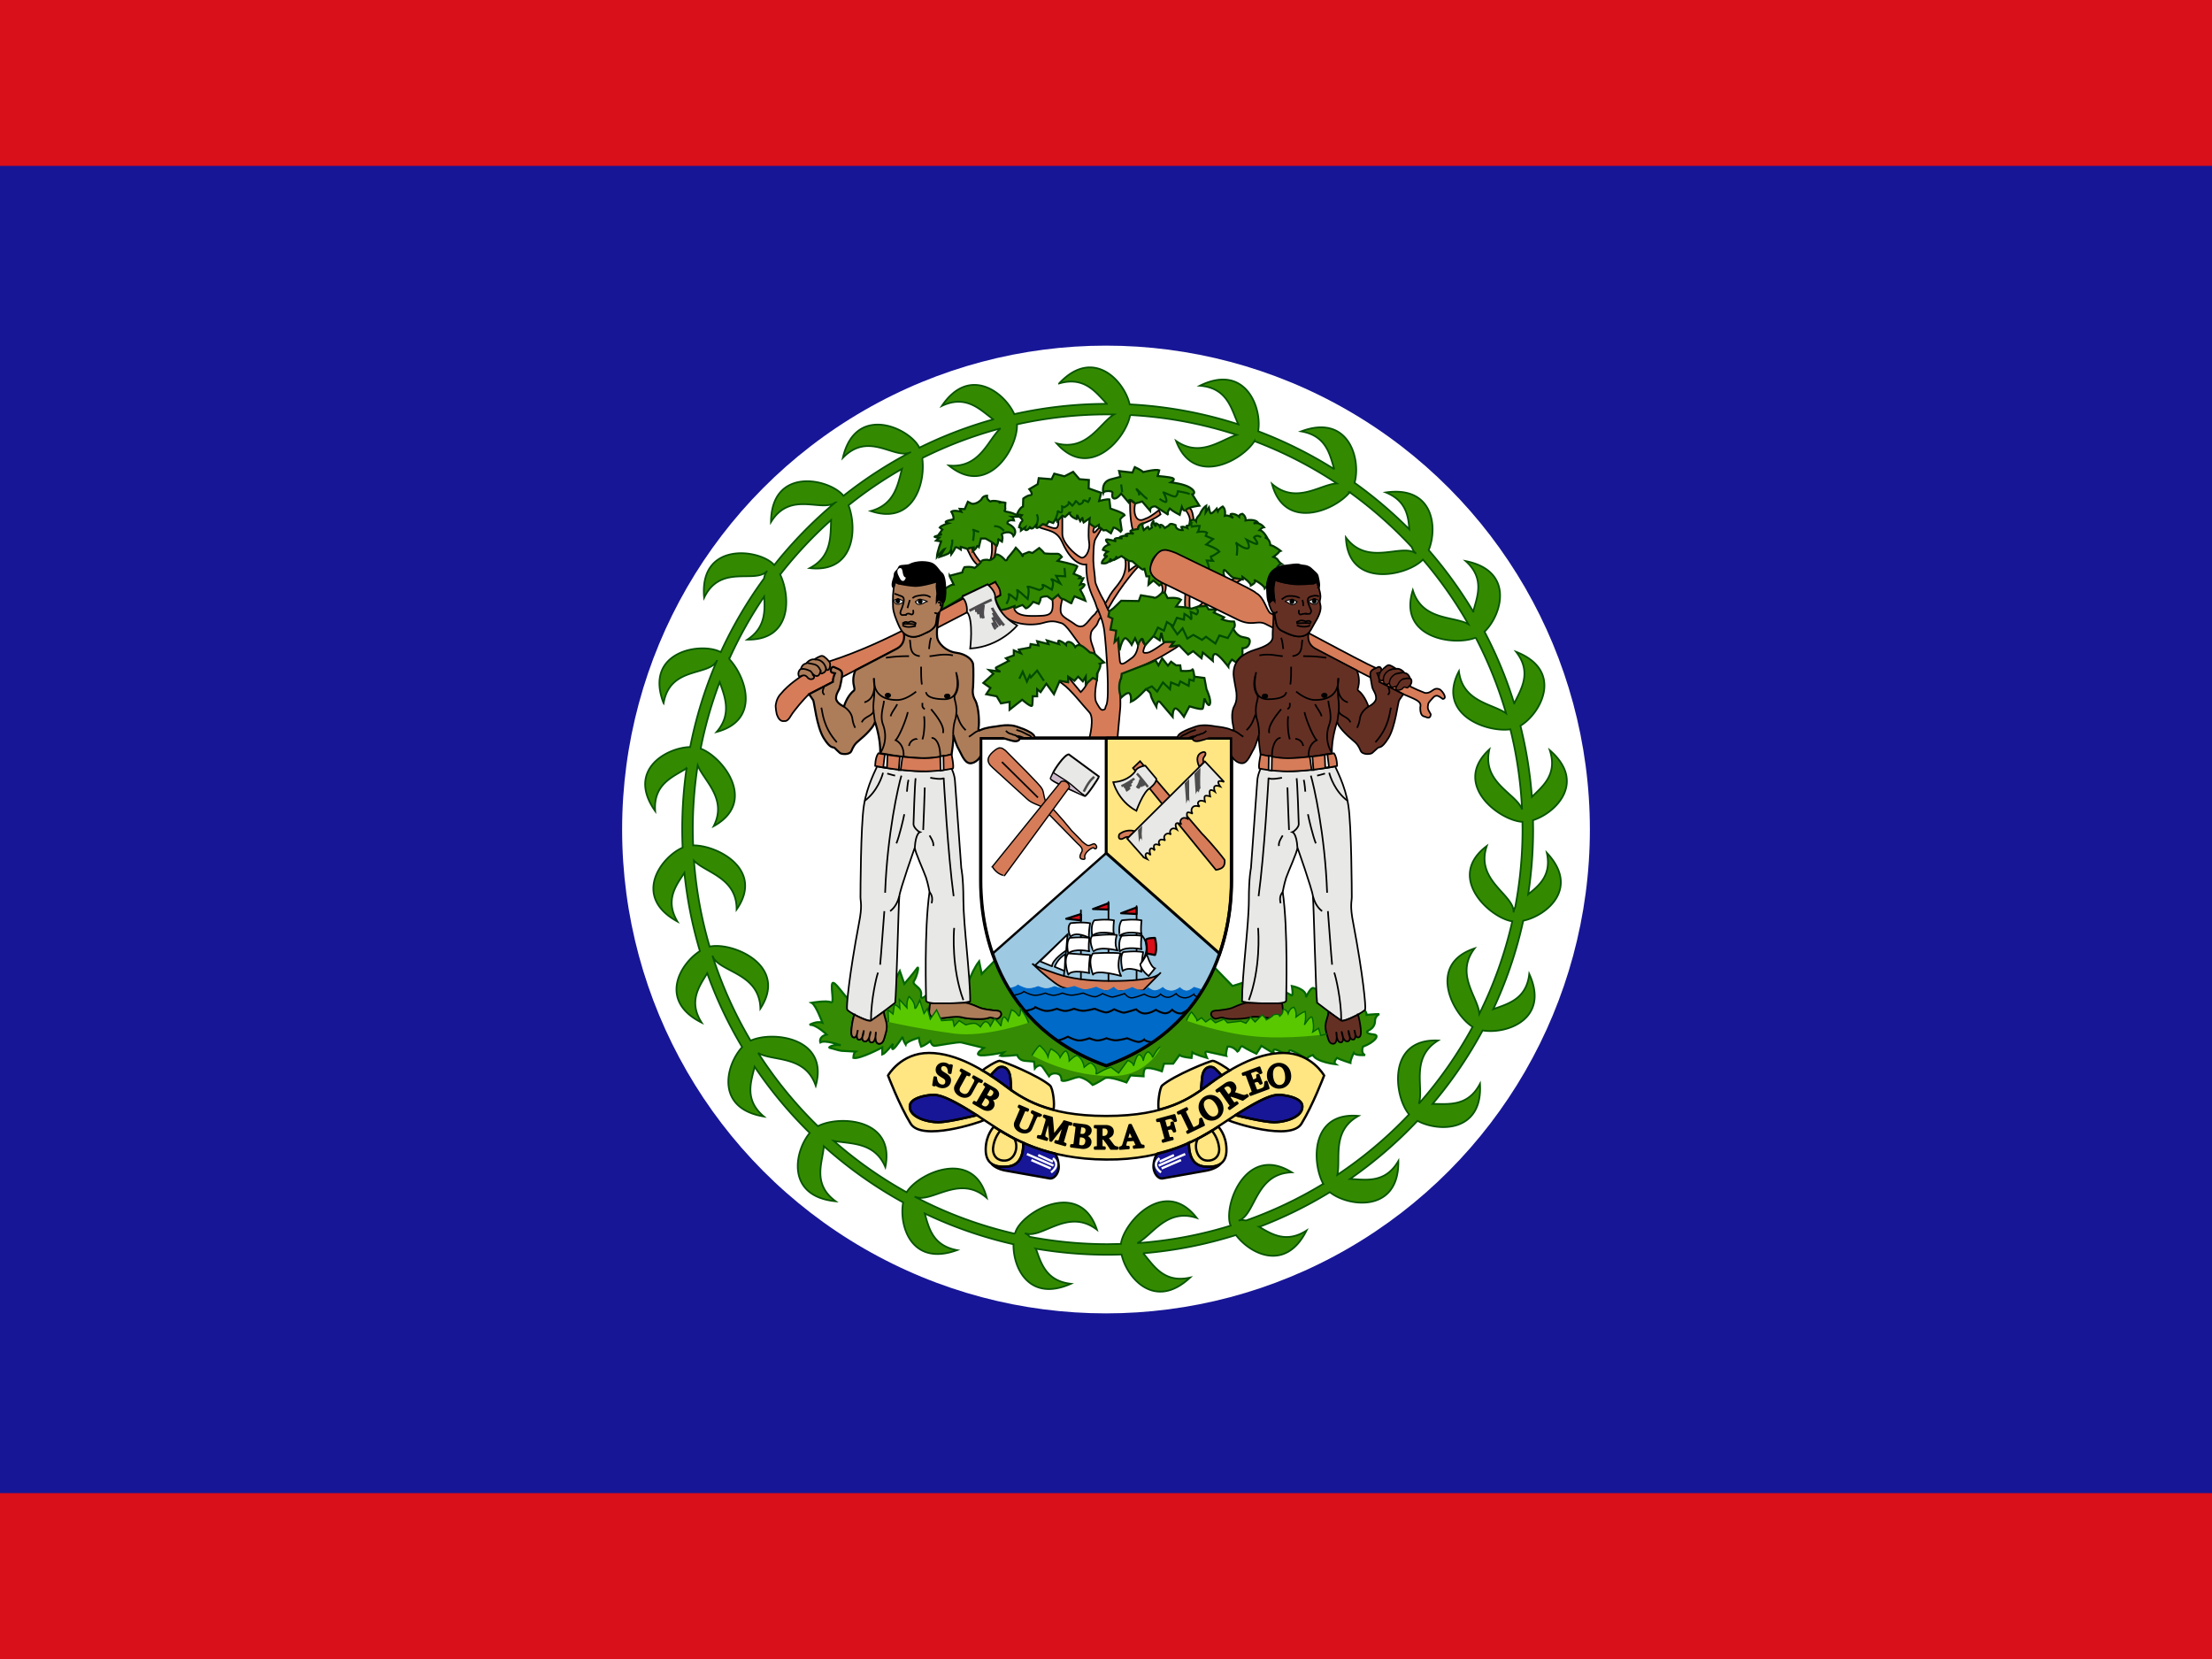 <?xml version="1.0" encoding="UTF-8" standalone="no"?>
<svg
   width="640"
   height="480"
   version="1.1"
   id="svg17158"
   sodipodi:docname="bz.svg"
   inkscape:version="1.2.2 (b0a84865, 2022-12-01)"
   xmlns:inkscape="http://www.inkscape.org/namespaces/inkscape"
   xmlns:sodipodi="http://sodipodi.sourceforge.net/DTD/sodipodi-0.dtd"
   xmlns="http://www.w3.org/2000/svg"
   xmlns:svg="http://www.w3.org/2000/svg">
  <rect width="100%" height="100%" fill="#808080" stroke="none"/>
  <defs
     id="defs17162" />
  <sodipodi:namedview
     id="namedview17160"
     pagecolor="#ffffff"
     bordercolor="#666666"
     borderopacity="1.0"
     inkscape:showpageshadow="2"
     inkscape:pageopacity="0.0"
     inkscape:pagecheckerboard="0"
     inkscape:deskcolor="#d1d1d1"
     showgrid="false"
     inkscape:zoom="1.2479167"
     inkscape:cx="320.13356"
     inkscape:cy="240"
     inkscape:window-width="1440"
     inkscape:window-height="819"
     inkscape:window-x="0"
     inkscape:window-y="25"
     inkscape:window-maximized="0"
     inkscape:current-layer="svg17158" />
  <style
     id="style16912"><![CDATA[.B{stroke:#000}.C{fill:none}.D{stroke-width:.475}.E{fill:#d67c59}.F{fill:#fff}.G{stroke-linejoin:round}.H{fill:#e8e8e6}.I{fill:#653024}.J{stroke-width:.285}.K{stroke-linecap:round}.L{fill:#ad7d5a}.M{stroke-width:.665}.N{stroke-width:.855}]]></style>
  <g
     fill-rule="evenodd"
     id="g16918"
     style="stroke-width:1.747"
     transform="scale(0.64,0.8)">
    <path
       fill="#d90f19"
       d="M 0,0 H 1000 V 600 H 0 Z"
       id="path16914"
       style="stroke-width:2.184" />
    <path
       fill="#171696"
       d="M 0,60 H 1000 V 540 H 0 Z"
       id="path16916"
       style="stroke-width:2.184" />
  </g>
  <g
     id="g17400"
     style="stroke-width:1.25"
     transform="matrix(0.8,0,0,0.8,-80.001,0)">
    <circle
       cx="500.001"
       cy="300.001"
       r="175"
       class="F"
       id="circle16920"
       style="stroke-width:1.25" />
    <path
       fill="#66ff66"
       d="m 531.599,183.269 c 0,0 -1.139,-0.095 -2.184,-0.855 l 2.184,0.852"
       id="path16922"
       style="stroke-width:1.562" />
    <g
       class="D"
       id="g16938">
      <path
         stroke="#006600"
         d="m 531.6,183.269 c 0,0 -1.138,-0.095 -2.184,-0.855"
         class="C"
         id="path16924"
         style="stroke-width:0.742" />
      <g
         class="B E"
         id="g16930"
         style="stroke-width:0.594">
        <path
           d="m 528.843,184.503 c 0,0 0.57,-1.33 1.615,-0.57 0.95,0.759 1.232,4.084 1.232,4.084 l -1.52,0.758 c 0,0 0.856,-1.232 -1.327,-4.272 z m -8.633,29.82 c 0,0 0.758,-1.043 -0.285,-3.325 l 1.518,-0.475 c 0,0 0.57,1.804 -0.19,3.802 h -1.046 m 26.304,-5.229 -3.607,2.186 1.804,0.855 4.368,-2.566 -2.567,-0.476 m -48.336,14.15 c -0.952,0.761 -1.045,2.091 -1.614,2.85 -0.472,0.758 -1.899,1.801 -1.993,2.942 -0.19,1.139 -0.285,1.899 0.19,3.42 0.566,1.517 2.941,8.26 1.992,13.391 -1.046,5.126 -0.663,7.311 -0.283,8.074 0.38,0.763 1.519,2.846 2.184,2.846 1.519,-0.19 0.855,-0.662 1.423,-1.614 1.423,-2.47 0,-21.558 -0.666,-26.876 -0.473,-4.085 -2.375,-7.79 -2.562,-8.167 -0.19,-0.478 -0.57,-1.71 -0.855,-2.472 -1.424,-3.42 -3.133,-6.36 -3.133,-13.486 0,0 -4.654,1.045 -8.641,-7.979 -2.089,-4.558 -5.128,-4.083 -8.736,-5.6 l 1.615,-1.048 c 0,0 3.039,1.522 4.558,1.522 1.519,0 1.046,-3.04 1.046,-3.04 l 1.519,-1.52 v 6.65 c 0,3.04 4.177,7.217 6.645,8.452 1.522,0.757 3.516,-2.376 3.041,-5.414 -0.475,-3.038 0,-7.121 0,-7.121 l 2.089,1.232 c 0,0 -0.76,1.33 -0.57,2.09 0.284,0.761 1.328,-0.76 2.088,-1.52 0,0 0.189,0.19 0.95,0.19 l -2.278,3.894 c -0.757,1.236 -0.757,6.08 -0.757,7.885 0,1.805 0.664,5.98 0.664,7.31 0,0.951 1.801,4.843 3.23,7.22 0.473,0.948 1.613,3.416 1.613,3.416 1.138,1.805 1.232,3.04 1.899,4.561 0.379,0.758 1.045,2.943 1.519,6.744 0.19,0.948 0.38,4.557 0.666,6.93 0.284,2.279 2.184,0.476 4.46,-1.139 2.28,-1.708 2.28,-5.793 2.28,-5.793 0,0 1.804,-1.521 1.519,-0.665 -0.19,0.95 0.952,1.9 0.952,1.9 -1.424,3.227 -0.57,2.848 0.854,2.753 1.423,-0.192 6.36,-3.895 6.36,-3.895 0.665,-0.19 3.609,-0.19 3.134,0 -0.57,0.287 -1.33,1.71 -1.33,1.71 l 3.229,-0.38 c -1.139,0.855 -5.413,3.322 -6.36,3.894 -1.046,0.666 -6.17,3.136 -8.356,3.989 -2.184,0.948 -6.458,3.04 -6.647,5.223 -0.095,2.186 0.284,8.074 0,9.971 l -0.95,10.353 H 494 c 0,0 1.994,-7.409 -0.097,-9.402 -1.993,-2.09 -6.647,-8.17 -9.685,-10.26 -3.04,-1.993 1.993,-0.472 1.993,-0.472 v -2.09 l 4.653,5.606 c 0,0 8.07,-7.124 0,-16.81 -2.564,-3.04 -5.128,-7.692 -7.122,-8.17 -2.088,-0.57 -3.133,-1.045 -6.648,0 -3.608,1.044 -12.249,1.044 -15.857,-4.656 l 3.04,-0.474 2.56,-1.045 c 0,0 -1.042,3.61 6.173,3.61 7.122,0 8.167,0 7.598,-6.648 l 2.087,-1.046 1.522,1.522 c 0,0 -1.046,3.608 -0.476,5.127 0.476,1.519 3.04,2.565 5.033,4.083 0.856,0.666 1.52,0.76 2.09,0.76 0.854,-0.094 1.043,-0.094 2.184,-1.234 1.708,-1.9 1.327,-1.805 3.038,-3.323 0,0 0.854,-1.33 1.045,-1.521 l 1.045,2.755 z"
           id="path16926"
           style="stroke-width:0.594" />
        <path
           d="m 499.694,218.215 c 0.379,-0.376 1.14,-1.804 1.805,-3.039 1.138,-1.898 2.47,-3.038 3.987,-5.413 1.423,-2.184 1.994,-5.411 1.423,-7.691 l 1.328,0.76 0.097,3.61 c 0,0 1.806,-1.522 2.566,-1.899 l 0.757,0.378 c 0,0 -5.697,5.89 -11.015,15.387 l -0.95,-2.088 z m -49.942,-19.75 c 0.76,1.326 1.521,3.895 3.798,5.888 l 1.52,-0.475 c 0,0 -3.513,-4.083 -3.513,-5.886 l -1.805,0.473 m 8.922,-2.286 c 0,0 0.475,4.844 -0.758,6.648 l 1.52,-0.756 c 0,0 1.042,-3.324 0.757,-5.13 l -1.52,-0.758 z m 50.046,-15.288 c 0,0 -0.287,6.836 1.046,11.016 l 1.8,-0.568 c 0,0 -0.282,-1.238 1.235,-1.807 1.522,-0.475 5.128,-1.993 6.932,-3.514 l -0.568,-1.518 c 0,0 -2.753,2.184 -4.083,2.754 -1.234,0.476 -1.994,1.043 -3.04,0.76 -1.046,-0.283 -2.276,-1.997 -1.519,-5.891 z m 20.123,31.91 c 0,0 -0.474,4.845 -0.189,6.935 l 1.615,0.38 c 0,0 -0.378,-5.793 0.662,-6.268 l -2.088,-1.045 m 7.224,3.61 c 0,0 -1.804,3.135 -3.892,3.42 l 3.323,-0.664 c 0,0 0.952,-0.475 2.375,-1.993 l -1.807,-0.76"
           id="path16928"
           style="stroke-width:0.594" />
      </g>
      <path
         d="m 507.012,202.068 1.232,0.756 1.33,0.194 c 0,0 1.423,1.33 3.038,2.562 1.232,1.045 1.232,-0.19 1.232,-0.19 l 0.759,3.039 h 1.045 l -0.285,3.04 1.805,-1.522 2.089,1.805 c 0,0 1.519,-1.329 2.277,-1.329 0.758,0 1.046,-0.758 1.046,-0.758 h 0.095 c -5.033,-2.376 -7.214,-4.844 -5.697,-7.409 2.47,-4.273 6.552,-1.521 7.88,-0.949 l 18.422,9.875 c 0,0 1.234,-0.758 0.38,-1.521 -0.953,-0.756 -1.332,-2.657 -1.046,-3.416 0.286,-0.759 2.373,2.372 3.416,2.658 1.043,0.286 3.417,0.667 3.417,0.667 l -0.094,-0.95 c 0,0 3.038,2.088 3.038,3.134 0,0 2.184,-1.139 1.424,-1.805 -0.76,-0.666 3.325,1.616 3.609,2.852 l 0.854,-0.952 c -0.096,0 0.285,-3.04 1.329,-4.465 0.952,-1.421 1.994,-1.803 1.994,-1.803 0,0 0.952,-1.615 1.899,-1.615 0,0 -0.952,-0.663 -1.33,-1.423 -0.475,-0.763 -1.615,-1.14 -1.615,-1.14 0,0 1.424,-1.044 1.806,-1.52 0.379,-0.568 0.76,-0.667 0.76,-0.667 0,0 -2.184,-1.801 -3.705,-2.084 0,0 -0.094,-2.472 -1.993,-2.66 h 0.855 c 0,0 -1.423,-2.66 -2.753,-2.754 0,0 0.854,-0.95 1.614,-1.046 0,0 -1.615,-2.088 -3.796,-1.328 l 1.423,-0.567 c 0,0 -1.045,-1.14 -4.272,-0.57 0,0 0.284,-1.329 -1.138,-2.375 0,0 -1.234,0.093 -1.234,1.044 0,0 -1.138,-1.044 -2.563,-1.044 -1.425,0 0.475,1.521 0.475,1.521 0,0 -1.899,-1.236 -3.04,-0.855 0,0 0.475,-2.184 -0.76,-3.326 0,0 -1.42,0.76 -1.804,1.71 l -0.378,-0.949 c 0,0 -1.9,2.28 -2.277,1.614 -0.285,-0.379 -0.57,-1.992 -0.57,-1.992 l -1.137,1.71 0.188,-2.377 c 0,0 -1.328,0.76 -2.373,3.228 0,0 -1.329,1.236 -1.329,2.372 0,0 -1.045,-1.232 -1.994,0 -0.856,1.33 0,1.048 0,1.048 0,0 -0.381,0.471 -1.33,0.662 l 0.19,0.758 c 0,0 -1.234,-0.663 -2.184,-0.377 l 0.473,1.138 c 0,0 -2.468,0.19 -2.562,-1.801 0,0 -2.089,-1.047 -2.374,0.093 l -1.52,0.95 c 0,0 -0.476,-0.95 -1.33,-1.138 -0.952,-0.285 -0.19,1.232 -0.19,1.232 0,0 -0.283,-1.139 -1.423,-1.71 -1.138,-0.47 -0.19,1.047 -0.19,1.047 0,0 -1.518,-1.235 -0.757,-2.184 0,0 -1.423,1.33 -0.759,2.566 l -0.95,0.662 c 0,0 -0.476,-0.473 -0.382,-0.854 0.094,-0.381 -1.613,1.139 -1.613,1.139 0,0 -1.046,-2.468 0,-2.468 0.094,0 -1.805,-0.096 -2.088,2.09 0,0 -1.234,0.094 -2.375,0.472 -1.232,0.381 0.856,1.236 0.856,1.236 0,0 -1.805,-0.381 -2.85,0.19 l 0.666,0.855 c 0,0 -0.665,-0.666 -2.279,-0.097 -1.71,0.475 0.379,0.76 0.379,0.76 0,0 -1.708,-0.38 -2.563,0 -0.855,0.38 0.285,1.045 0.285,1.045 0,0 -3.135,-0.95 -3.61,-0.662 -0.473,0.282 1.045,1.804 1.045,1.804 0,0 -1.9,0.474 -2.277,1.899 l 1.708,0.662 c 0,0 -0.756,0.38 -1.139,1.141 -0.376,0.76 1.139,0.378 1.139,0.378 0,0 -2.087,1.522 -2.087,2.66 0,0 1.52,0.473 2.659,-0.665 1.139,-1.138 0.378,-0.76 0.378,-0.76 l 0.097,0.761 c 0,0 2.184,-0.948 2.184,-1.517 0,-0.476 -0.378,0.756 -0.378,0.756 l 2.184,-1.139 1.423,0.952 v -0.003 z m -1.812,-29.624 -0.474,-2.088 4.844,0.566 0.853,-1.993 c 0,0 2.277,1.044 3.039,1.801 0,0 4.461,-1.138 5.793,-0.662 l -0.57,2.09 c 0,0 4.083,0.283 5.414,0.756 1.234,0.476 -0.57,1.522 -0.57,1.522 0,0 4.653,0.57 6.649,1.804 2.088,1.232 2.088,2.28 1.045,2.562 l 2.561,4.084 c 0,0 -4.081,0.474 -4.841,1.517 -0.76,1.043 -1.52,-1.042 -1.52,-1.042 l -0.76,2.848 c 0,0 -2.562,-1.33 -3.607,-2.279 0,0 -1.232,1.522 -0.474,2.28 l -4.654,-3.04 c 0,0 -1.995,-0.284 -1.995,1.522 l -2.847,-3.327 -2.567,0.76 c 0,0 -0.756,-1.041 -1.708,-1.33 -1.045,-0.186 -0.284,1.332 -0.284,1.332 l -1.52,-1.805 -1.52,-1.8 c 0,0 -1.33,1.8 -2.374,1.8 -0.952,0 -0.952,-1.231 -0.759,-2.088 0.285,-0.76 -3.04,-0.948 -3.323,0 0,0 -0.952,-3.798 2.562,-4.841 l 3.608,-0.95 z m -18.413,13.01 -1.615,1.522 -0.95,-0.476 -1.898,2.09 -0.38,-1.143 -1.046,1.71 -1.613,-0.569 -0.76,1.235 -1.422,-0.286 c 0,0 -1.235,1.142 -1.995,1.426 -0.758,0.192 0,-1.708 0,-1.708 0,0 -1.14,1.9 -1.994,1.9 -0.758,0 -0.473,-0.856 -0.473,-0.856 0,0 -0.474,1.232 -1.423,1.423 -0.856,0.097 -0.476,-0.948 -0.476,-0.948 l -1.522,1.139 v -0.95 l -0.662,-0.284 c 0,0 0.378,-1.71 1.045,-2.09 0.667,-0.38 -0.666,-1.517 -0.666,-1.517 l 0.663,-0.76 c 0,0 -1.9,-0.475 -1.9,-0.093 0,0 0.953,-2.563 2.278,-3.043 l 0.097,-2.847 c 0,0 1.33,-1.139 2.563,-1.236 1.328,-0.19 -0.379,-2.184 -0.379,-2.184 l 3.038,-1.801 0.38,-2.184 4.652,0.376 0.95,-1.992 3.706,0.948 3.13,-1.615 2.278,2.66 3.419,0.285 -0.094,3.04 4.557,1.614 -0.76,2.943 c 0,0 2.851,-0.76 3.706,-0.57 l 0.378,3.323 c 0,0 4.842,1.522 5.128,2.377 0,0 -1.045,0.662 -1.615,1.517 l 0.57,3.894 -0.38,0.57 c 0,0 -1.425,-1.33 -2.564,-1.52 l -0.952,2.09 -1.708,-1.14 -1.044,0.095 c 0,0 -0.855,-1.045 -1.522,-1.045 l -0.094,-0.949 -1.33,0.854 c 0,0 -2.089,-1.045 -2.089,-1.71 0,-0.57 0.096,-1.522 0.096,-1.522 l -2.184,1.522 c 0,0 -0.475,-1.139 -0.378,-1.615 0.097,-0.476 -0.856,1.141 -0.856,1.141 0,0 -1.14,-1.996 -1.044,-2.376 l -0.286,1.615 c 0,0 -2.278,-0.756 -2.562,-2.278 v -0.003 z m -30.39,9.306 c 0,0 3.99,1.997 3.99,2.946 0,0 1.045,-2.09 0.474,-2.85 l 1.52,1.045 c 0,0 0.472,-1.898 -0.097,-2.47 -0.476,-0.474 3.416,-2.085 4.272,0.477 0,0 2.375,-2.469 -2.184,-4.56 0,0 -0.377,-1.519 2.375,-1.138 0,0 -0.19,-0.95 -0.855,-1.33 h 2.66 c 0,0 -1.615,-1.33 -3.989,-1.71 -2.277,-0.381 -0.855,-0.663 -0.95,-1.142 -0.19,-0.474 0,-2.184 0,-2.184 0,0 -1.33,-0.474 -2.375,0.095 l 0.38,-0.476 c 0,0 -2.47,-0.663 -3.416,-0.093 0,0 -1.425,-0.57 -1.235,-2.091 0,0 -1.424,-0.093 -2.087,1.423 0,0 -1.33,1.522 -3.133,1.522 -0.378,0 -1.708,-0.763 -1.708,-0.763 l -1.141,2.66 -1.804,-0.093 0.57,1.043 c 0,0 -2.754,-0.756 -3.61,0 0,0 1.046,1.617 0.76,2.754 0,0 -2.184,0.382 -2.659,0.762 -0.57,0.375 0.76,0.662 0.76,0.662 0,0 -2.47,0.76 -3.041,1.521 l 0.952,0.756 -1.14,1.524 0.952,0.186 -2.469,0.762 c -0.854,0.284 1.519,0.476 1.519,0.476 l -1.139,1.042 1.806,0.283 c 0,0 -1.424,3.8 -1.52,5.606 0,0 2.185,-2.66 2.754,-2.849 l -1.708,2.849 c 0,0 3.23,-1.043 3.514,-1.522 l 0.568,-1.043 0.095,1.615 c 0,0 1.235,-1.71 1.425,-2.375 0.096,-0.663 1.993,0.665 1.993,0.665 v -0.952 l 2.277,0.666 c 0.666,0.094 0.76,-0.285 0.76,-0.285 l 1.615,-0.19 -0.286,1.328 c 0,0 1.138,-0.759 1.421,-1.52 0.191,-0.76 0.76,0 0.76,0 l 0.757,-3.038 h 1.613 z m -13.01,13.487 1.518,3.134 c -1.233,0.094 -3.038,1.518 -3.038,1.518 0.283,5.225 -1.043,4.939 -1.043,4.939 0.375,0.95 -0.243,2.712 -0.243,2.712 l 7.553,-4.515 0.096,-0.475 8.927,-4.18 0.282,0.474 2.566,-1.423 1.804,4.746 -1.804,1.045 c 0.097,1.615 1.995,4.466 1.995,4.466 l 2.374,-0.568 2.563,-0.951 0.096,0.952 c 0,-0.383 2.752,-1.33 2.752,-1.33 l 1.234,1.234 c 0.952,-0.093 2.658,-2.376 2.658,-2.376 l 1.994,0.762 c 0,0 0.665,-1.14 0.665,-1.994 0,-0.76 2.468,-0.76 2.468,-0.76 l 1.71,1.232 2.185,-1.801 c 0,0 0.664,1.329 1.519,1.517 0.952,0.096 3.322,1.899 3.322,1.521 0,-0.378 1.046,-2.47 1.046,-2.47 l 3.988,1.616 c -0.568,-1.805 -1.897,-3.988 -1.897,-3.988 0,0 1.897,-1.517 1.519,-1.898 -0.378,-0.381 -1.52,0 -1.52,0 l 1.138,-2.279 h -1.519 l 0.473,-0.568 -2.468,-1.043 1.329,-2.66 c -0.57,-0.668 -7.122,-1.998 -7.122,-1.998 l 1.52,-1.423 c 0,0 -0.76,-1.139 -1.52,-1.139 -0.76,0 -4.748,0.097 -4.937,-0.281 -0.097,-0.382 -1.711,-1.808 -1.711,-1.808 l -2.47,1.808 -1.232,-0.382 -2.184,0.856 c 0,0 0,1.234 -0.287,0.379 -0.283,-0.762 -2.278,-2.754 -2.278,-2.754 -0.378,0.663 -2.942,3.702 -2.942,3.702 0,0 -0.38,1.616 -1.235,0.474 -0.952,-1.138 -2.944,-2.372 -3.23,-1.423 -0.284,1.046 -2.086,1.994 -2.469,1.711 -0.377,-0.288 -2.468,-0.096 -2.658,0.474 -0.095,0.663 -2.374,2.372 -2.374,2.372 -1.425,-0.663 -3.706,-0.281 -3.706,-0.281 0,0 -0.662,1.043 -0.756,1.897 l -4.652,1.233 h 0.003 v -0.003 z m 42.924,38.463 v -1.995 l 2.277,1.519 1.33,-1.521 1.708,1.708 1.045,-1.708 v 2.756 l 2.564,-2.277 1.517,0.662 v -2.184 c 0,0 1.807,-3.04 1.046,-3.607 l 1.52,-0.475 -3.323,-3.04 c -0.76,-0.57 -1.805,-0.57 -1.805,-0.57 0,0 -1.994,-1.997 -3.322,-2.564 -1.235,-0.474 -1.998,0.568 -1.998,0.568 0,0 -0.757,-1.516 -2.086,-1.803 -1.232,-0.283 -1.232,1.046 -1.232,1.046 0,0 -0.952,-0.952 -2.184,-1.426 -1.234,-0.566 -0.38,1.139 -0.38,1.139 l -4.368,-1.326 0.568,1.326 -4.081,-1.04 0.472,1.519 -2.847,-0.479 -0.19,1.24 -4.084,0.757 0.76,1.328 -2.564,-1.045 v 1.806 l -2.85,1.043 1.046,0.952 -4.56,2.374 c -0.757,0.473 1.522,1.517 1.522,1.517 l -4.084,-0.57 1.52,1.331 -3.61,3.326 2.564,1.804 -1.52,2.278 3.8,0.758 1.518,2.564 3.133,-0.57 v 2.847 l 4.558,-3.606 c 0,0 3.325,2.943 3.609,2.089 0.189,-0.759 0.189,-3.323 0.189,-3.323 h 1.615 v -2.563 l 1.232,1.044 2.09,-3.041 2.752,3.8 2.088,-4.842 3.04,0.475 z m 18.61,-11.49 -0.474,-4.368 -1.328,1.33 0.567,-4.083 -2.086,-0.381 0.757,-3.987 -1.518,-0.761 0.377,-1.898 1.522,-1.14 2.753,-2.66 6.358,0.1 0.76,-2.09 4.559,0.76 c 0.757,0.855 3.131,-1.71 3.131,-1.71 h 0.952 l 1.045,1.991 c 0,0 3.323,-0.476 4.841,0.57 l -1.804,2.468 3.323,0.284 2.277,0.476 2.375,-0.76 3.04,-0.193 0.76,1.235 h 2.848 l -0.95,1.138 3.703,1.709 -0.757,0.762 c 0,0 2.087,0.758 3.607,0.758 h 0.759 c 0,0 0.759,1.801 -0.287,2.562 0,0 1.046,2.565 3.323,3.041 2.277,0.476 2.279,0.475 2.564,1.042 0.287,0.476 0,3.042 -2.563,3.042 v 2.566 c 0,0 -1.994,1.803 -2.278,2.56 l -1.52,-1.045 c 0,0 -1.326,1.522 -1.326,2.567 0,0 -3.325,-4.371 -4.56,-4.562 -1.33,-0.283 -1.046,2.47 -1.046,2.47 l -3.606,-3.038 -0.476,2.087 -3.038,-2.562 -1.805,1.23 -3.23,-3.322 -3.132,0.383 1.232,-1.616 h -3.796 l -0.759,-3.323 -0.57,2.753 -2.276,-1.518 -2.944,3.228 c 0,0 -0.38,-0.383 -0.855,-1.9 -0.475,-1.517 -1.805,1.803 -1.805,1.803 l -1.044,-2.373 -1.232,2.373 c 0,0 -1.046,-1.803 -2.09,-2.373 -0.95,-0.474 -1.993,2.847 -2.277,4.368 z m 0.57,9.969 0.189,-1.517 5.412,-2.092 4.56,-1.708 2.276,-1.045 1.046,1.805 1.328,-2.563 2.089,2.657 1.14,-1.424 1.804,1.329 h 1.52 l 0.284,1.997 c 0,0 3.799,0.282 4.082,-0.474 0.283,-0.756 0.759,2.562 0.759,2.562 l 3.607,0.474 0.76,4.083 c 0,0 1.802,3.8 1.234,5.32 -0.476,1.615 -1.995,-1.994 -1.995,-1.994 0,0 -0.284,2.849 -0.57,3.608 -0.189,0.758 -4.841,-0.76 -4.841,-0.76 l -1.995,3.8 c 0,0 -2.088,-3.04 -3.038,-3.04 -1.045,0 -1.045,3.04 -1.045,3.04 l -4.368,-5.131 c -1.235,-1.517 -1.521,1.521 -1.521,1.521 0,0 -1.993,-3.325 -1.993,-4.274 0,-1.043 -1.805,-2.091 -1.805,-2.091 0,0 -3.136,3.61 -5.415,4.562 0,0 0.285,-2.28 -0.474,-3.04 -0.759,-0.76 -3.039,1.518 -3.039,1.518 0,0 -1.614,-3.515 0,-7.124 z"
         fill="#338a00"
         stroke="#003300"
         id="path16932"
         style="stroke-width:0.742" />
      <path
         d="m 530.56,188.581 0.476,1.9 c 0,0 1.708,-0.381 2.849,-0.285 0,0 -0.285,1.52 -0.665,2.184 0,0 2.278,-0.379 3.323,0.284 l -0.474,1.139 2.66,1.14 -2.47,1.994 c 0,0 3.986,1.423 4.748,2.564 0,0 -2.563,1.804 -2.943,1.71 -0.38,-0.191 -0.096,0.757 0.57,1.612 l -2.185,-0.093 c 0,0 0.854,1.995 0.758,2.753 -0.096,0.758 -3.61,0.568 -3.61,0.568 m 13.67,-5.121 c 0,0 0.664,-3.8 -0.377,-4.749 0,0 2.468,2.09 4.082,2.184 1.71,0.097 -0.097,-3.134 -0.097,-3.134 0,0 2.375,1.234 3.514,1.519 1.14,0.19 -0.855,-2.375 -0.855,-2.375 0,0 0.663,-1.236 2.563,-0.096 M 511.95,179.183 c 0,0 0.093,-0.855 -0.288,-1.329 -2.278,-3.134 2.375,2.376 3.322,2.565 m 4.367,-0.003 c 0,0 1.519,1.138 2.279,1.138 0.76,0 -0.475,-3.04 -0.855,-3.417 -0.38,-0.377 2.753,1.232 3.894,1.424 1.138,0.284 1.328,-1.898 1.328,-1.898 0,0 3.514,0.569 4.275,1.045 m -24.408,-0.663 -0.378,-2.848 m -23.543,12.35 c -0.19,-0.382 0.952,-2.091 0.476,-2.85 0,0 0.662,0.57 1.327,0.665 0.57,0.094 0.378,-2.185 0.378,-2.185 l 0.76,0.284 c 0,0 1.995,-0.952 1.615,-1.712 -0.38,-0.76 1.328,1.14 1.328,1.14 0,0 1.14,-1.14 1.14,-1.613 0,-0.48 1.328,1.136 1.328,1.136 0,0 1.424,-0.285 1.424,-1.139 0,-0.854 1.804,0.284 1.804,0.284 0,0 0.76,-1.043 0.666,-1.71 m -19.181,9.5 c 0,0 0.853,-1.992 -0.097,-3.322 m -22.975,9.585 c 0.095,-0.948 0.569,-3.512 0.095,-3.893 -0.474,-0.381 0.952,0.38 2.09,0.666 m 9.014,-0.375 c -1.138,-1.141 -1.804,-1.71 -3.606,-1.71 m -15.667,8.066 c 0.286,-0.663 0.759,-2.278 0.475,-3.228 m 24.305,50.333 1.234,-2.564 1.52,3.607 1.043,-2.278 0.38,0.76 2.277,-2.47 2.47,3.705 m 39.6,-16.048 1.616,-3.227 2.184,1.139 1.045,-3.134 2.277,1.425 1.33,-2.944 2.563,0.663 0.188,-2.088 c 0,0 1.805,1.042 2.28,1.8 0.567,0.763 0,-2.56 0,-2.56 l 2.087,0.949 c 0,0 1.52,-1.522 -0.57,-2.376 m -8.634,6.274 2.278,3.325 1.898,-2.184 1.71,3.701 2.184,-1.329 3.132,1.804 1.423,-1.138 3.42,2.47 1.424,-2.942 3.038,0.949 1.992,-3.416 m -82.036,-8.931 c 0,0 1.33,-2.282 0.854,-3.326 -0.569,-1.045 2.754,1.805 2.754,1.805 0,0 0.757,-2.28 0.284,-3.323 -0.57,-1.045 3.798,3.04 3.798,3.04 0,0 0.76,-3.514 0,-4.275 -0.76,-0.761 4.179,1.045 4.179,1.045 0,0 1.995,-0.568 1.235,-1.615 -0.76,-1.047 3.322,1.519 3.322,1.519 0,0 0.95,-2.562 0,-3.514 -1.045,-1.043 3.038,1.236 3.038,1.236 l -1.519,-2.756 3.323,0.19 -0.283,-3.04 m 29.434,43.87 2.184,-1.045 1.899,1.9 2.088,-3.322 2.562,2.467 0.38,-2.467 2.754,1.141 0.57,-1.523 3.037,1.618 0.284,-2.28 1.519,0.476 0.285,-1.522"
         stroke="#004b00"
         class="C"
         id="path16934"
         style="stroke-width:0.742" />
      <path
         fill="#358b03"
         stroke="#006600"
         d="m 400.471,362.481 c 1.424,0.663 0,-4.654 0.473,-6.648 0.57,-2.089 4.653,5.128 6.65,6.08 2.089,1.043 14.812,-5.035 14.812,-5.035 l 3.038,-5.697 1.615,4.65 c 0,0 3.513,-4.083 4.558,-5.6 1.045,-1.517 0,3.04 -1.045,4.558 -1.045,1.518 3.038,2.09 2.562,5.128 -0.476,3.038 4.083,-2.089 4.083,-2.089 l 11.774,1.046 c 0,0 1.991,-7.125 5.126,-11.208 l 0.95,4.562 4.842,-4.938 c 5.413,14.247 16.81,29.727 40.166,38.178 21.934,-7.977 33.235,-22.13 39.12,-35.617 l 6.552,6.748 c 0,0 5.129,-1.522 6.077,-2.09 1.044,-0.476 12.06,3.895 12.06,3.895 0,0 1.993,0.759 3.039,1.521 1.046,0.762 0.283,-3.326 0.283,-3.326 0,0 5.603,1.044 5.127,4.084 0,0 1.235,-2.848 2.28,-3.323 1.045,-0.475 3.512,2.564 4.084,3.607 0.474,0.952 12.535,2.47 14.243,3.515 0,0 1.33,1.52 1.33,2.565 0,0 2.564,-0.287 4.56,-0.287 0,0 -1.52,0.756 -1.52,2.374 0,1.522 -0.76,2.757 -2.28,3.513 -1.52,0.761 0,1.328 1.995,1.522 2.089,0.282 0,2.847 -4.084,4.37 0,0 -0.95,2.277 0.76,3.035 0,0 -3.515,0.288 -4.083,-0.758 0,0 -1.232,2.374 -1.232,3.609 0,0 -3.799,-1.237 -4.844,-1.805 0,0 -1.52,1.517 -0.476,2.278 0,0 -6.93,-0.759 -8.26,-3.323 0,0 -2.47,0.758 -1.995,1.615 0,0 -4.842,-3.323 -6.361,-3.323 l -1.045,1.705 c 0,0 -3.323,-1.993 -4.369,-1.993 -0.952,0 -0.19,1.52 -0.19,1.52 l -4.65,-2.85 -1.803,2.85 c 0,0 -3.799,-1.807 -4.843,-2.564 -0.952,-0.76 -1.232,1.518 -1.993,1.8 0,0 -1.52,-2.085 -3.61,-1.8 0,0 -0.758,2.562 -0.473,3.322 l -6.93,-1.521 c -1.046,-0.283 -0.475,1.235 0,2.281 0,0 -4.369,-1.234 -5.32,-1.997 l -0.284,1.997 c 0,0 -3.605,-0.286 -4.366,-1.045 l -2.279,3.131 h -3.323 l -0.758,2.754 c 0,0 -5.741,-2.112 -6.269,-0.67 -0.474,1.043 -0.378,2.473 -0.378,2.473 l -4.717,-0.316 -1.446,2.543 c 0,0 -6.37,-2.436 -7.89,-1.488 0,0 -3.012,1.914 -4.342,2.389 -1.68,-1.697 -2.955,-2.302 -4.583,-2.842 -1.674,-0.263 -5.317,1.992 -6.648,1.232 0,0 0,-1.806 -1.042,-2.28 -0.952,-0.476 -2.754,-0.476 -3.516,0.76 0,0 -0.756,-1.045 -2.087,-3.039 -1.233,-2.09 -3.04,0.19 -3.04,0.19 l -0.284,-2.47 -3.514,-0.287 c -2.09,-0.284 -2.563,-2.09 -2.563,-2.09 0,0 -5.412,0.569 -6.172,0.287 l 1.329,-1.236 c 0,0 -7.405,1.522 -8.923,0.953 -1.615,-0.475 1.708,-2.566 1.708,-2.566 l -8.167,-1.992 c -1.232,-0.285 -8.64,1.23 -9.686,1.23 -1.046,0 -1.52,-1.71 -1.52,-1.71 0,0 -1.805,1.521 -3.324,1.997 0,0 -1.234,-3.038 -0.473,-3.324 0,0 -4.843,1.33 -5.128,2.567 0,0 -1.232,-1.995 -1.045,-2.85 0,0 -2.278,3.609 -3.323,4.368 -1.045,0.759 -0.19,-1.805 -0.19,-1.805 0,0 -2.847,3.608 -3.893,3.894 v -2.565 c 0,0 -8.166,4.368 -10.444,3.8 0,0 0,-1.807 0.759,-2.28 l -5.128,-0.285 c -1.232,-0.188 -2.754,-0.756 -4.082,-1.044 -1.232,-0.191 1.805,-1.518 3.894,-0.95 0,0 -5.697,-2.089 -7.408,-1.045 0,0 -0.76,-2.088 2.277,-2.85 0,0 -3.893,-3.796 -6.173,-3.513 0,0 2.567,-1.518 4.655,-0.76 0,0 -2.375,-6.455 -3.894,-7.215 0,0 5.413,-0.95 6.932,-0.187 z"
         id="path16936"
         style="stroke-width:0.742" />
    </g>
    <g
       fill="#ffe682"
       id="g16944"
       style="stroke-width:1.562">
      <path
         d="m 500.077,419.369 c 21.366,0.191 33.997,-7.598 40.928,-12.252 16.237,-10.92 19.656,-11.3 22.316,-11.112 3.039,0.29 7.498,1.331 7.69,3.992 0.285,4.084 -6.362,5.887 -10.161,5.887 -3.892,0 -14.055,-2.565 -14.055,-2.565 l -2.66,1.807 c 1.805,0.856 22.601,7.786 26.589,1.235 4.08,-6.648 8.166,-17.382 8.166,-17.382 0,0 -4.557,-8.167 -14.72,-8.167 -10.255,0 -20.225,6.46 -26.87,11.299 -6.645,4.839 -15.004,11.491 -37.226,11.491 -22.222,0 -30.67,-6.647 -37.315,-11.491 -6.645,-4.844 -16.619,-11.3 -26.778,-11.3 -10.254,0 -14.812,8.167 -14.812,8.167 0,0 4.082,10.734 8.165,17.382 3.987,6.55 24.785,-0.38 26.586,-1.236 l -2.563,-1.806 c 0,0 -10.255,2.564 -14.055,2.564 -3.893,0 -10.54,-1.803 -10.255,-5.886 0.19,-2.66 4.652,-3.706 7.69,-3.991 2.66,-0.187 6.08,0.193 22.315,11.112 6.935,4.654 19.565,12.157 41.025,12.252"
         id="path16940"
         style="stroke-width:1.25" />
      <path
         d="m 465.703,394.196 c 0,0 0,-1.808 -0.288,-4.464 -0.379,-3.419 -2.373,-4.274 -3.986,-3.798 -1.045,0.375 -3.133,2.944 -3.133,2.944 v 0.096 c -0.946,-0.657 -1.929,-1.26 -2.944,-1.805 0.76,-0.855 5.128,-3.513 6.171,-3.513 0.952,0 14.055,5.317 18.231,8.924 1.045,0.952 1.806,6.84 1.234,8.736 -7.026,-1.802 -11.583,-4.46 -15.289,-7.026 v -0.095 m -6.269,13.302 c 0,0 -2.85,2.847 -2.943,8.072 -0.095,6.172 4.368,6.458 7.312,6.362 3.514,-0.097 6.361,-2.088 6.268,-8.641 0,0 -5.795,-2.471 -10.637,-5.794 m 74.93,-13.3 c 0,0 0.095,-1.808 0.38,-4.464 0.376,-3.419 2.277,-4.274 3.892,-3.798 1.045,0.375 3.132,2.944 3.132,2.944 v 0.096 c 0.945,-0.658 1.928,-1.26 2.942,-1.805 -0.758,-0.855 -5.124,-3.513 -6.076,-3.513 -1.044,0 -14.146,5.317 -18.325,8.924 -0.952,0.952 -1.71,6.84 -1.234,8.737 7.121,-1.803 11.583,-4.462 15.288,-7.027 v -0.095 m 6.263,13.302 c 0,0 2.849,2.847 2.944,8.072 0.19,6.172 -4.37,6.459 -7.311,6.362 -3.516,-0.096 -6.268,-2.088 -6.268,-8.641 0,0 5.793,-2.471 10.636,-5.794"
         id="path16942"
         style="stroke-width:1.25" />
    </g>
    <path
       fill="#171696"
       d="m 453.26,403.316 c 0,0 -10.16,2.564 -13.958,2.564 -3.892,0 -10.54,-1.8 -10.255,-5.887 0.191,-2.66 4.654,-3.703 7.692,-3.987 2.279,-0.193 5.223,0.093 16.523,7.31 m 93.539,0 c 0,0 10.159,2.564 14.054,2.564 3.798,0 10.443,-1.8 10.159,-5.887 -0.188,-2.66 -4.651,-3.703 -7.69,-3.987 -2.28,-0.193 -5.225,0.093 -16.523,7.31 m -81.098,-9.026 a 90,90 0 0 1 -3.042,-2.277 c -1.423,-1.047 -2.848,-1.998 -4.368,-3.04 0,0 2.089,-2.66 3.132,-2.945 1.615,-0.57 3.608,0.282 3.986,3.702 0.287,2.66 0.287,4.562 0.287,4.562 m -6.93,26.785 c 1.807,1.045 3.798,0.952 5.034,0.855 3.514,-0.095 6.362,-2.089 6.268,-8.64 0,0 4.366,2.183 11.49,3.893 0,0 1.138,1.423 1.327,4.271 0.288,2.377 -1.33,4.938 -3.226,4.751 l -16.048,-2.847 c -3.514,-0.665 -4.844,-2.28 -4.844,-2.28 m 75.59,-26.79 3.132,-2.277 c 1.33,-1.047 2.753,-1.998 4.272,-3.04 0,0 -2.088,-2.66 -3.132,-2.945 -1.615,-0.57 -3.514,0.282 -3.892,3.702 a 88.36,88.36 0 0 0 -0.381,4.561 m 6.927,26.786 c -1.805,1.045 -3.8,0.952 -5.034,0.855 -3.514,-0.095 -6.267,-2.089 -6.267,-8.64 0,0 -4.368,2.183 -11.396,3.893 0,0 -1.232,1.423 -1.423,4.271 -0.19,2.377 1.425,4.938 3.229,4.751 l 16.047,-2.847 c 3.514,-0.665 4.843,-2.28 4.843,-2.28"
       id="path16946"
       style="stroke-width:1.562" />
    <g
       class="C"
       id="g16966"
       style="stroke-width:1.25">
      <g
         class="B M"
         id="g16962">
        <path
           d="m 500.077,419.369 c 21.367,0.19 33.997,-7.6 40.928,-12.252 16.237,-10.92 19.656,-11.299 22.314,-11.11 3.04,0.284 7.503,1.33 7.69,3.988 0.287,4.083 -6.36,5.885 -10.16,5.885 -3.893,0 -14.054,-2.56 -14.054,-2.56 l -2.658,1.805 c 1.804,0.856 22.597,7.787 26.586,1.232 4.083,-6.647 8.165,-17.379 8.165,-17.379 0,0 -4.558,-8.169 -14.719,-8.169 -10.254,0 -20.225,6.46 -26.872,11.303 -6.647,4.843 -15,11.491 -37.223,11.491 -22.223,0 -30.67,-6.648 -37.315,-11.49 -6.645,-4.842 -16.62,-11.304 -26.777,-11.304 -10.255,0 -14.812,8.17 -14.812,8.17 0,0 4.08,10.731 8.165,17.379 3.988,6.552 24.785,-0.378 26.587,-1.232 l -2.562,-1.806 c 0,0 -10.258,2.56 -14.053,2.56 -3.895,0 -10.541,-1.8 -10.258,-5.886 0.192,-2.66 4.653,-3.704 7.693,-3.99 2.657,-0.188 6.076,0.192 22.313,11.112 6.935,4.655 19.563,12.158 41.022,12.251 z"
           id="path16948"
           style="stroke-width:0.831" />
        <path
           d="m 453.26,403.316 c 0,0 -10.161,2.564 -13.956,2.564 -3.894,0 -10.54,-1.804 -10.258,-5.887 0.192,-2.66 4.654,-3.706 7.693,-3.987 2.277,-0.193 5.222,0.093 16.522,7.31 z m 93.531,0 c 0,0 10.161,2.564 14.055,2.564 3.798,0 10.443,-1.804 10.16,-5.887 -0.19,-2.66 -4.651,-3.706 -7.69,-3.987 -2.278,-0.193 -5.224,0.095 -16.52,7.31 z m -81.088,-9.026 a 90,90 0 0 1 -3.042,-2.277 c -1.42,-1.047 -2.846,-1.998 -4.368,-3.04 0,0 2.091,-2.66 3.134,-2.945 1.615,-0.57 3.607,0.282 3.985,3.705 0.29,2.654 0.29,4.558 0.29,4.558 z"
           class="G"
           id="path16950"
           style="stroke-width:0.831" />
        <path
           d="m 465.703,394.196 c 0,0 0,-1.806 -0.288,-4.464 -0.377,-3.419 -2.373,-4.274 -3.986,-3.798 -1.045,0.379 -3.136,2.944 -3.136,2.944 v 0.096 c -0.946,-0.656 -1.929,-1.258 -2.942,-1.805 0.76,-0.855 5.127,-3.513 6.172,-3.513 0.952,0 14.054,5.317 18.232,8.927 1.045,0.952 1.804,6.837 1.233,8.738 -7.028,-1.809 -11.585,-4.467 -15.29,-7.028 m -6.268,13.204 c 0,0 -2.846,2.846 -2.942,8.072 -0.096,6.169 4.368,6.457 7.311,6.362 3.514,-0.097 6.36,-2.088 6.27,-8.645 0,0 -5.794,-2.47 -10.637,-5.794 z"
           id="path16952"
           style="stroke-width:0.831" />
        <path
           d="m 461.81,408.916 c 0,0 -2.277,2.373 -2.657,6.267 -0.19,3.04 1.803,4.747 4.368,4.558 3.607,-0.187 5.034,-5.126 3.323,-7.88 z"
           id="path16954"
           style="stroke-width:0.831" />
        <path
           d="m 458.766,421.076 c 1.806,1.045 3.797,0.95 5.033,0.856 3.514,-0.098 6.36,-2.091 6.269,-8.643 0,0 4.369,2.184 11.49,3.893 0,0 1.14,1.424 1.328,4.275 0.287,2.374 -1.328,4.938 -3.226,4.747 l -16.048,-2.847 c -3.516,-0.667 -4.846,-2.28 -4.846,-2.28 z m 75.592,-26.787 3.133,-2.277 c 1.33,-1.047 2.753,-1.998 4.274,-3.04 0,0 -2.088,-2.66 -3.134,-2.945 -1.614,-0.57 -3.513,0.282 -3.891,3.705 a 87.34,87.34 0 0 0 -0.38,4.558 h -0.002 z"
           class="G"
           id="path16956"
           style="stroke-width:0.831" />
        <path
           d="m 534.36,394.196 0.38,-4.464 c 0.377,-3.419 2.277,-4.274 3.892,-3.798 1.045,0.379 3.132,2.944 3.132,2.944 v 0.096 c 0.947,-0.656 1.93,-1.259 2.944,-1.805 -0.76,-0.855 -5.127,-3.513 -6.078,-3.513 -1.045,0 -14.146,5.317 -18.325,8.927 -0.952,0.952 -1.71,6.837 -1.234,8.738 7.121,-1.809 11.583,-4.467 15.288,-7.028 m 6.263,13.204 c 0,0 2.849,2.846 2.944,8.072 0.19,6.169 -4.37,6.457 -7.313,6.362 -3.513,-0.097 -6.266,-2.088 -6.266,-8.645 0,0 5.792,-2.47 10.635,-5.794 z"
           id="path16958"
           style="stroke-width:0.831" />
        <path
           d="m 538.251,408.916 c 0,0 2.28,2.373 2.66,6.267 0.286,3.04 -1.807,4.747 -4.37,4.558 -3.608,-0.187 -4.938,-5.126 -3.323,-7.88 z m 3.034,12.16 c -1.805,1.046 -3.8,0.951 -5.034,0.856 -3.512,-0.097 -6.265,-2.09 -6.265,-8.642 0,0 -4.37,2.184 -11.394,3.893 0,0 -1.234,1.424 -1.424,4.275 -0.19,2.374 1.424,4.937 3.23,4.747 l 16.043,-2.847 c 3.516,-0.667 4.844,-2.28 4.844,-2.28 z"
           id="path16960"
           style="stroke-width:0.831" />
      </g>
      <path
         stroke="#ffffff"
         stroke-width="0.83"
         d="m 480.804,418.893 c 0,0 3.133,2.282 -0.665,5.13 m -8.735,-6.652 9.592,4.18 m -7.985,-1.996 7.024,3.038 m -4.551,-4.838 5.317,2.377 m 38.55,-1.24 c 0,0 -3.23,2.283 0.57,5.131 m 8.735,-6.652 -9.59,4.18 m 8.07,-1.996 -7.027,3.038 m 4.469,-4.838 -5.223,2.377"
         id="path16964" />
    </g>
    <path
       stroke-width="0.816"
       d="m 443.256,389.679 c 0.136,0.221 0.224,0.451 0.266,0.688 0.035,0.24 0.025,0.51 -0.028,0.807 a 2.28,2.28 0 0 1 -1.127,1.598 c -0.616,0.362 -1.323,0.462 -2.103,0.312 -0.37,-0.069 -0.727,-0.195 -1.058,-0.375 a 4.2,4.2 0 0 1 -0.863,-0.578 l -0.324,0.366 -0.456,-0.086 0.443,-2.757 0.462,0.088 c 0.028,0.357 0.088,0.68 0.163,0.978 a 3.19,3.19 0 0 0 0.36,0.863 2.27,2.27 0 0 0 0.597,0.662 2.05,2.05 0 0 0 0.882,0.372 c 0.262,0.052 0.497,0.06 0.711,0.028 0.19,-0.022 0.37,-0.09 0.528,-0.196 0.143,-0.103 0.265,-0.232 0.358,-0.389 0.093,-0.157 0.154,-0.335 0.196,-0.561 a 1.66,1.66 0 0 0 -0.103,-0.947 c -0.126,-0.313 -0.367,-0.572 -0.7,-0.784 l -0.788,-0.488 -0.766,-0.49 c -0.416,-0.29 -0.725,-0.617 -0.911,-1.002 -0.19,-0.375 -0.24,-0.828 -0.139,-1.36 a 1.99,1.99 0 0 1 0.353,-0.811 2.2,2.2 0 0 1 0.67,-0.604 2.43,2.43 0 0 1 0.872,-0.315 2.82,2.82 0 0 1 0.974,0.015 c 0.37,0.069 0.7,0.19 0.973,0.36 0.273,0.17 0.52,0.347 0.732,0.548 l 0.308,-0.336 0.457,0.088 -0.46,2.663 -0.464,-0.09 -0.112,-0.927 a 3.46,3.46 0 0 0 -0.267,-0.833 1.89,1.89 0 0 0 -0.5,-0.639 c -0.208,-0.176 -0.489,-0.292 -0.835,-0.36 a 1.34,1.34 0 0 0 -0.992,0.172 c -0.296,0.186 -0.48,0.434 -0.543,0.765 -0.065,0.343 -0.035,0.646 0.086,0.905 0.121,0.259 0.321,0.492 0.607,0.7 0.252,0.187 0.507,0.347 0.759,0.497 l 0.718,0.457 c 0.209,0.139 0.414,0.29 0.6,0.457 a 2.64,2.64 0 0 1 0.461,0.539 m 11.65,1.633 c -0.146,-0.067 -0.297,-0.124 -0.451,-0.17 -0.173,-0.064 -0.358,-0.092 -0.542,-0.082 -0.158,0.013 -0.323,0.13 -0.5,0.345 a 5.62,5.62 0 0 0 -0.556,0.85 l -1.712,3.101 c -0.218,0.394 -0.49,0.691 -0.82,0.892 -0.32,0.197 -0.68,0.319 -1.054,0.354 a 3.12,3.12 0 0 1 -1.064,-0.071 4.05,4.05 0 0 1 -0.918,-0.358 c -0.432,-0.239 -0.793,-0.504 -1.07,-0.806 -0.277,-0.302 -0.486,-0.612 -0.604,-0.93 a 2.17,2.17 0 0 1 -0.151,-0.946 c 0.018,-0.302 0.104,-0.597 0.252,-0.861 l 2.328,-4.22 a 0.88,0.88 0 0 0 0.106,-0.33 c 0.002,-0.096 -0.042,-0.215 -0.121,-0.346 -0.073,-0.11 -0.162,-0.21 -0.262,-0.297 l -0.298,-0.23 0.196,-0.357 3.014,1.661 -0.197,0.355 a 3.01,3.01 0 0 0 -0.383,-0.15 c -0.117,-0.046 -0.238,-0.08 -0.361,-0.102 -0.137,-0.02 -0.252,0 -0.341,0.078 a 0.88,0.88 0 0 0 -0.229,0.27 l -2.176,3.944 a 3.24,3.24 0 0 0 -0.261,0.635 1.73,1.73 0 0 0 -0.077,0.725 c 0.028,0.261 0.13,0.504 0.292,0.747 0.162,0.243 0.447,0.473 0.842,0.69 0.37,0.206 0.718,0.324 1.036,0.348 0.542,0.049 1.078,-0.148 1.459,-0.537 a 2.45,2.45 0 0 0 0.415,-0.549 l 1.615,-2.927 c 0.205,-0.374 0.349,-0.693 0.423,-0.962 0.074,-0.269 0.08,-0.457 0.019,-0.593 -0.069,-0.153 -0.2,-0.308 -0.376,-0.465 a 3.45,3.45 0 0 0 -0.43,-0.342 l 0.195,-0.354 2.959,1.63 z m 4.191,7.252 a 2.02,2.02 0 0 1 0.206,0.846 c 0.005,0.304 -0.083,0.618 -0.27,0.943 -0.187,0.325 -0.42,0.57 -0.709,0.731 -0.279,0.157 -0.59,0.25 -0.91,0.27 a 2.85,2.85 0 0 1 -0.959,-0.089 3.92,3.92 0 0 1 -0.952,-0.387 l -3.39,-1.952 0.205,-0.355 c 0.084,0.043 0.206,0.093 0.377,0.159 0.171,0.066 0.293,0.106 0.375,0.117 a 0.52,0.52 0 0 0 0.332,-0.062 c 0.1,-0.065 0.182,-0.156 0.237,-0.262 l 2.924,-5.075 a 0.89,0.89 0 0 0 0.116,-0.33 c 0.003,-0.123 -0.036,-0.244 -0.11,-0.342 a 1.63,1.63 0 0 0 -0.272,-0.31 l -0.285,-0.23 0.203,-0.352 3.304,1.903 c 0.256,0.148 0.485,0.31 0.694,0.494 a 2.71,2.71 0 0 1 0.513,0.648 c 0.291,0.493 0.288,1.106 -0.008,1.596 -0.25,0.449 -0.686,0.764 -1.191,0.861 -0.238,0.045 -0.481,0.054 -0.722,0.028 -0.263,-0.022 -0.522,-0.077 -0.772,-0.162 l -0.028,0.047 c 0.194,0.145 0.394,0.325 0.604,0.546 a 2.75,2.75 0 0 1 0.49,0.719 z m -0.609,-1.767 c 0.212,-0.073 0.385,-0.176 0.53,-0.318 a 2.64,2.64 0 0 0 0.42,-0.56 c 0.222,-0.388 0.29,-0.756 0.203,-1.1 -0.084,-0.352 -0.364,-0.654 -0.827,-0.922 l -0.406,-0.227 -0.413,-0.22 -1.568,2.718 0.637,0.364 a 2.49,2.49 0 0 0 0.769,0.305 c 0.239,0.041 0.457,0.033 0.657,-0.042 z m -0.594,2.657 c 0.234,-0.381 0.295,-0.844 0.168,-1.273 -0.127,-0.435 -0.459,-0.8 -0.99,-1.107 l -0.546,-0.308 -0.34,-0.177 -1.433,2.49 c -0.12,0.187 -0.127,0.426 -0.019,0.62 0.11,0.206 0.317,0.394 0.627,0.57 0.498,0.29 0.966,0.37 1.398,0.233 0.432,-0.137 0.809,-0.482 1.134,-1.047 z m 18.386,4.197 a 3.36,3.36 0 0 0 -0.466,-0.123 1.39,1.39 0 0 0 -0.546,-0.028 c -0.155,0.028 -0.308,0.162 -0.465,0.393 a 5.79,5.79 0 0 0 -0.468,0.901 l -1.395,3.257 c -0.177,0.414 -0.42,0.738 -0.724,0.971 a 2.5,2.5 0 0 1 -1.015,0.457 c -0.351,0.071 -0.712,0.082 -1.066,0.03 -0.327,-0.047 -0.647,-0.134 -0.952,-0.26 a 4.23,4.23 0 0 1 -1.143,-0.698 c -0.307,-0.277 -0.542,-0.56 -0.695,-0.866 -0.149,-0.286 -0.232,-0.602 -0.243,-0.924 -0.013,-0.304 0.043,-0.607 0.164,-0.887 l 1.898,-4.428 a 0.88,0.88 0 0 0 0.074,-0.336 0.69,0.69 0 0 0 -0.154,-0.332 c -0.085,-0.102 -0.183,-0.194 -0.292,-0.271 l -0.318,-0.2 0.16,-0.373 3.163,1.355 -0.162,0.372 a 3.38,3.38 0 0 0 -0.395,-0.112 2.24,2.24 0 0 0 -0.37,-0.065 c -0.14,-0.01 -0.251,0.024 -0.332,0.109 -0.081,0.085 -0.153,0.183 -0.2,0.293 l -1.77,4.14 a 3.27,3.27 0 0 0 -0.203,0.653 1.63,1.63 0 0 0 0.365,1.446 c 0.188,0.224 0.49,0.428 0.907,0.605 0.39,0.17 0.75,0.25 1.069,0.242 0.313,-0.011 0.594,-0.077 0.83,-0.214 0.225,-0.13 0.42,-0.28 0.568,-0.462 a 2.54,2.54 0 0 0 0.359,-0.588 l 1.316,-3.073 c 0.168,-0.392 0.278,-0.723 0.327,-0.997 0.049,-0.274 0.033,-0.465 -0.043,-0.592 -0.084,-0.147 -0.228,-0.287 -0.42,-0.425 a 3.62,3.62 0 0 0 -0.461,-0.299 l 0.158,-0.372 3.105,1.33 -0.163,0.37 m 8.93,10.492 -3.504,-1.014 0.112,-0.392 0.502,0.103 c 0.202,0.031 0.351,0.042 0.438,0.026 a 0.79,0.79 0 0 0 0.325,-0.171 0.69,0.69 0 0 0 0.178,-0.313 l 1.646,-5.697 -0.085,-0.023 -4.637,5.89 -0.279,-0.081 -0.609,-7.553 -0.073,-0.021 -1.35,4.676 c -0.131,0.448 -0.201,0.796 -0.21,1.055 -0.014,0.254 0.03,0.446 0.115,0.584 0.059,0.102 0.21,0.221 0.448,0.368 0.238,0.147 0.392,0.23 0.47,0.257 l -0.114,0.391 -3.204,-0.924 0.115,-0.393 0.555,0.069 c 0.162,0.02 0.327,0 0.48,-0.058 0.158,-0.068 0.29,-0.193 0.407,-0.398 0.108,-0.199 0.235,-0.546 0.379,-1.045 l 1.157,-4.008 c 0.067,-0.231 0.093,-0.426 0.08,-0.591 a 0.92,0.92 0 0 0 -0.135,-0.429 c -0.096,-0.138 -0.219,-0.255 -0.363,-0.342 -0.148,-0.097 -0.308,-0.174 -0.476,-0.229 l 0.112,-0.392 2.702,0.782 0.578,6.54 3.36,-4.356 a 4.46,4.46 0 0 0 0.35,-0.518 c 0.074,-0.118 0.139,-0.242 0.194,-0.37 l 2.585,0.748 -0.112,0.39 c -0.135,-0.029 -0.272,-0.05 -0.41,-0.063 -0.126,-0.018 -0.254,-0.025 -0.381,-0.022 a 0.43,0.43 0 0 0 -0.322,0.15 0.91,0.91 0 0 0 -0.163,0.315 l -1.633,5.647 a 0.77,0.77 0 0 0 -0.028,0.342 0.62,0.62 0 0 0 0.19,0.306 c 0.058,0.057 0.168,0.124 0.33,0.203 0.165,0.084 0.292,0.137 0.393,0.173 z m 8.485,-2.576 c 0.215,0.19 0.394,0.424 0.516,0.702 0.122,0.278 0.168,0.601 0.12,0.97 a 1.96,1.96 0 0 1 -0.37,0.95 2.23,2.23 0 0 1 -0.735,0.602 c -0.29,0.147 -0.6,0.246 -0.922,0.292 -0.34,0.047 -0.681,0.053 -1.029,0.01 l -3.879,-0.488 0.05,-0.406 c 0.094,0.007 0.228,0.007 0.412,0 0.132,0.003 0.263,-0.009 0.392,-0.037 a 0.51,0.51 0 0 0 0.281,-0.187 0.7,0.7 0 0 0 0.12,-0.33 l 0.729,-5.812 a 0.95,0.95 0 0 0 -0.019,-0.35 c -0.046,-0.115 -0.129,-0.211 -0.236,-0.273 -0.115,-0.075 -0.24,-0.135 -0.37,-0.179 l -0.351,-0.103 0.05,-0.405 3.785,0.477 a 4.24,4.24 0 0 1 0.833,0.191 c 0.256,0.094 0.498,0.222 0.72,0.397 0.208,0.162 0.383,0.367 0.495,0.613 0.112,0.246 0.152,0.533 0.112,0.86 a 1.69,1.69 0 0 1 -0.76,1.259 c -0.199,0.133 -0.42,0.227 -0.656,0.304 a 3.31,3.31 0 0 1 -0.775,0.151 l -0.01,0.052 c 0.234,0.059 0.488,0.146 0.77,0.27 0.276,0.126 0.522,0.28 0.725,0.469 z m -1.245,-1.394 c 0.164,-0.148 0.289,-0.312 0.37,-0.498 0.085,-0.219 0.141,-0.448 0.167,-0.681 0.056,-0.443 -0.023,-0.803 -0.239,-1.092 -0.216,-0.289 -0.585,-0.46 -1.118,-0.528 l -0.46,-0.054 -0.474,-0.044 -0.392,3.112 0.728,0.091 c 0.276,0.042 0.557,0.036 0.832,-0.016 0.232,-0.052 0.427,-0.148 0.585,-0.292 z m 0.48,2.68 c 0.058,-0.478 -0.056,-0.886 -0.336,-1.238 -0.288,-0.353 -0.734,-0.56 -1.342,-0.637 l -1.009,-0.108 -0.358,2.854 a 0.61,0.61 0 0 0 0.224,0.579 c 0.18,0.145 0.448,0.24 0.8,0.283 0.57,0.075 1.03,-0.031 1.376,-0.327 0.346,-0.296 0.561,-0.759 0.644,-1.403 z m 11.116,2.568 h -2.229 l -1.327,-1.978 -1.3,-1.715 h -0.845 v 2.586 c 0,0.13 0.025,0.252 0.064,0.348 0.042,0.103 0.135,0.182 0.275,0.237 0.069,0.028 0.192,0.05 0.366,0.074 l 0.443,0.04 v 0.41 h -3.49 v -0.41 l 0.408,-0.04 a 1.48,1.48 0 0 0 0.366,-0.074 0.5,0.5 0 0 0 0.255,-0.218 0.72,0.72 0 0 0 0.074,-0.368 v -5.893 a 1.04,1.04 0 0 0 -0.056,-0.358 c -0.042,-0.101 -0.13,-0.18 -0.275,-0.234 a 2.16,2.16 0 0 0 -0.378,-0.096 2.95,2.95 0 0 0 -0.395,-0.054 v -0.407 h 3.813 c 0.348,0 0.675,0.03 0.984,0.102 0.309,0.072 0.582,0.187 0.83,0.346 0.239,0.155 0.436,0.347 0.576,0.597 0.14,0.25 0.216,0.545 0.216,0.896 0,0.317 -0.05,0.59 -0.144,0.832 -0.094,0.242 -0.243,0.452 -0.432,0.626 a 2.45,2.45 0 0 1 -0.628,0.427 5.09,5.09 0 0 1 -0.807,0.31 l 1.017,1.342 0.99,1.325 a 2.45,2.45 0 0 0 0.874,0.778 c 0.097,0.055 0.227,0.087 0.377,0.113 a 2.97,2.97 0 0 0 0.379,0.047 l -0.002,0.408 z m -3.062,-6.072 c 0,-0.492 -0.15,-0.877 -0.43,-1.176 -0.282,-0.29 -0.691,-0.43 -1.216,-0.43 h -0.989 v 3.491 h 0.762 c 0.535,0 0.988,-0.16 1.339,-0.505 0.351,-0.345 0.537,-0.797 0.537,-1.38 z m 12.572,5.466 -3.425,0.26 -0.03,-0.41 c 0.301,-0.039 0.549,-0.095 0.749,-0.17 0.191,-0.075 0.286,-0.15 0.28,-0.234 -0.003,-0.035 -0.014,-0.074 -0.022,-0.126 -0.008,-0.045 -0.023,-0.089 -0.044,-0.13 l -0.823,-1.769 -2.89,0.218 -0.209,0.72 -0.142,0.564 a 3.49,3.49 0 0 0 -0.075,0.408 1.45,1.45 0 0 0 -0.01,0.255 c 0.01,0.152 0.14,0.256 0.392,0.326 0.252,0.07 0.526,0.094 0.836,0.088 l 0.031,0.409 -3.102,0.235 -0.031,-0.409 a 1.99,1.99 0 0 0 0.372,-0.095 c 0.129,-0.038 0.251,-0.097 0.36,-0.175 0.15,-0.117 0.259,-0.233 0.337,-0.356 a 1.82,1.82 0 0 0 0.213,-0.482 l 1.109,-3.54 1.076,-3.496 0.466,-0.034 3.276,6.797 c 0.069,0.145 0.146,0.258 0.224,0.348 0.084,0.088 0.19,0.17 0.33,0.245 0.093,0.048 0.21,0.084 0.357,0.106 0.147,0.028 0.265,0.037 0.364,0.034 l 0.032,0.415 z m -3.563,-3.073 -1.49,-3.052 -0.99,3.24 z m 15.277,-6.429 -0.416,0.112 c -0.161,-0.272 -0.411,-0.533 -0.747,-0.803 -0.336,-0.27 -0.63,-0.382 -0.868,-0.357 l -0.42,0.079 -0.548,0.138 -1.335,0.364 0.856,3.157 0.915,-0.25 c 0.274,-0.075 0.488,-0.159 0.625,-0.261 0.134,-0.096 0.242,-0.222 0.318,-0.368 a 1.21,1.21 0 0 0 0.104,-0.441 2.27,2.27 0 0 0 -0.027,-0.582 l 0.42,-0.114 0.84,3.094 -0.42,0.114 c -0.069,-0.183 -0.158,-0.359 -0.264,-0.524 -0.128,-0.187 -0.24,-0.318 -0.34,-0.39 a 0.85,0.85 0 0 0 -0.494,-0.171 c -0.217,0 -0.432,0.033 -0.64,0.097 l -0.915,0.248 0.735,2.709 a 0.72,0.72 0 0 0 0.166,0.308 c 0.072,0.082 0.177,0.13 0.317,0.16 0.066,0.015 0.196,0.01 0.392,-0.01 a 2.73,2.73 0 0 0 0.441,-0.056 l 0.107,0.394 -3.453,0.937 -0.108,-0.395 0.441,-0.16 c 0.178,-0.07 0.297,-0.118 0.347,-0.162 0.093,-0.069 0.159,-0.168 0.187,-0.28 0.023,-0.12 0.018,-0.244 -0.015,-0.362 l -1.54,-5.675 a 1.07,1.07 0 0 0 -0.15,-0.311 c -0.065,-0.08 -0.175,-0.13 -0.322,-0.156 -0.145,-0.02 -0.291,-0.026 -0.437,-0.019 -0.144,0.002 -0.288,0.018 -0.43,0.047 l -0.107,-0.396 6.25,-1.694 z m 9.203,-0.7 0.9,2.258 -5.815,2.808 -0.177,-0.369 0.35,-0.214 c 0.145,-0.092 0.247,-0.168 0.294,-0.224 0.082,-0.084 0.131,-0.195 0.138,-0.312 -0.001,-0.126 -0.033,-0.25 -0.094,-0.36 l -2.536,-5.254 a 0.91,0.91 0 0 0 -0.209,-0.283 c -0.099,-0.075 -0.223,-0.109 -0.346,-0.097 a 1.56,1.56 0 0 0 -0.397,0.037 c -0.134,0.02 -0.265,0.055 -0.392,0.103 l -0.176,-0.369 3.138,-1.515 0.177,0.369 a 2.73,2.73 0 0 0 -0.351,0.232 2.13,2.13 0 0 0 -0.3,0.25 0.4,0.4 0 0 0 -0.14,0.328 c 0,0.122 0.032,0.24 0.089,0.352 l 2.38,4.931 c 0.108,0.224 0.202,0.396 0.289,0.509 0.07,0.108 0.178,0.185 0.303,0.218 0.105,0.028 0.245,0.01 0.413,-0.056 0.17,-0.056 0.397,-0.152 0.682,-0.292 l 0.4,-0.206 c 0.138,-0.07 0.26,-0.154 0.377,-0.23 a 2.85,2.85 0 0 0 0.296,-0.254 c 0.074,-0.066 0.129,-0.15 0.161,-0.244 a 5.25,5.25 0 0 0 0.155,-0.966 l 0.019,-0.971 z m 4.35,-8.074 a 4.07,4.07 0 0 1 1.424,0.733 5,5 0 0 1 1.166,1.362 c 0.33,0.56 0.532,1.117 0.625,1.677 a 4.04,4.04 0 0 1 -0.065,1.608 3.84,3.84 0 0 1 -0.651,1.372 c -0.312,0.42 -0.707,0.773 -1.16,1.034 -0.496,0.29 -1.003,0.476 -1.533,0.533 -0.53,0.057 -1.038,0.027 -1.532,-0.129 -0.512,-0.152 -0.987,-0.406 -1.397,-0.747 -0.449,-0.366 -0.829,-0.81 -1.123,-1.309 a 4.83,4.83 0 0 1 -0.632,-1.691 4.23,4.23 0 0 1 0.058,-1.6 c 0.125,-0.501 0.35,-0.973 0.662,-1.386 a 3.83,3.83 0 0 1 1.15,-1.029 c 0.474,-0.28 0.972,-0.457 1.487,-0.524 a 3.74,3.74 0 0 1 1.521,0.094 z m 2.19,5.42 a 3.8,3.8 0 0 0 -0.192,-1.264 c -0.157,-0.469 -0.365,-0.919 -0.621,-1.342 -0.261,-0.448 -0.571,-0.865 -0.924,-1.244 a 3.82,3.82 0 0 0 -1.03,-0.777 c -0.335,-0.169 -0.707,-0.254 -1.082,-0.248 -0.363,0.002 -0.734,0.117 -1.091,0.327 -0.397,0.236 -0.688,0.525 -0.856,0.877 a 2.55,2.55 0 0 0 -0.258,1.132 c 0.008,0.39 0.078,0.8 0.229,1.237 a 7,7 0 0 0 0.602,1.302 7.2,7.2 0 0 0 0.887,1.209 3.8,3.8 0 0 0 1.01,0.776 c 0.356,0.187 0.712,0.269 1.085,0.274 a 2.22,2.22 0 0 0 1.13,-0.33 2.26,2.26 0 0 0 0.82,-0.822 2.31,2.31 0 0 0 0.29,-1.107 z m 10.242,-5.56 -1.819,1.288 -2.224,-0.842 -2.048,-0.65 -0.694,0.49 1.495,2.11 c 0.075,0.104 0.168,0.184 0.252,0.245 0.098,0.06 0.217,0.066 0.362,0.033 a 1.64,1.64 0 0 0 0.343,-0.15 c 0.158,-0.082 0.28,-0.156 0.382,-0.225 l 0.237,0.335 -2.846,2.018 -0.238,-0.331 0.31,-0.268 a 1.49,1.49 0 0 0 0.257,-0.275 c 0.064,-0.095 0.091,-0.21 0.077,-0.323 -0.018,-0.125 -0.068,-0.243 -0.146,-0.342 l -3.408,-4.81 c -0.068,-0.099 -0.154,-0.185 -0.252,-0.254 -0.093,-0.062 -0.212,-0.077 -0.357,-0.035 -0.253,0.077 -0.495,0.187 -0.719,0.327 l -0.238,-0.334 3.108,-2.203 a 4.4,4.4 0 0 1 0.863,-0.483 c 0.279,-0.117 0.575,-0.186 0.877,-0.202 0.28,-0.017 0.558,0.035 0.812,0.151 0.265,0.119 0.495,0.323 0.696,0.607 a 2.1,2.1 0 0 1 0.364,0.765 1.7,1.7 0 0 1 0.013,0.758 2.48,2.48 0 0 1 -0.268,0.71 4.74,4.74 0 0 1 -0.482,0.718 l 1.61,0.505 1.573,0.512 c 0.372,0.136 0.771,0.18 1.163,0.127 a 1.26,1.26 0 0 0 0.374,-0.126 c 0.141,-0.062 0.253,-0.13 0.336,-0.18 l 0.235,0.336 z m -6.006,-3.183 c -0.287,-0.403 -0.635,-0.632 -1.033,-0.71 -0.4,-0.071 -0.816,0.046 -1.244,0.35 l -0.809,0.573 2.022,2.852 0.626,-0.444 c 0.437,-0.308 0.709,-0.704 0.795,-1.185 0.086,-0.481 -0.022,-0.964 -0.358,-1.436 z m 12.81,-1.95 0.686,2.305 -6.433,2.385 -0.142,-0.383 c 0.109,-0.047 0.252,-0.114 0.42,-0.209 0.168,-0.095 0.284,-0.153 0.33,-0.202 a 0.57,0.57 0 0 0 0.165,-0.3 c 0.013,-0.121 -0.005,-0.243 -0.053,-0.354 l -2.039,-5.494 a 0.95,0.95 0 0 0 -0.177,-0.294 c -0.075,-0.075 -0.187,-0.112 -0.334,-0.127 -0.114,-0.012 -0.262,0 -0.436,0.023 -0.144,0.013 -0.286,0.04 -0.424,0.082 l -0.141,-0.383 5.993,-2.224 0.682,1.843 -0.408,0.153 c -0.173,-0.252 -0.445,-0.476 -0.793,-0.693 -0.362,-0.224 -0.652,-0.301 -0.882,-0.25 a 3.49,3.49 0 0 0 -0.411,0.116 l -0.544,0.19 -1.215,0.45 1.126,3.034 0.876,-0.324 c 0.276,-0.103 0.476,-0.202 0.588,-0.308 a 0.85,0.85 0 0 0 0.24,-0.381 c 0.046,-0.162 0.064,-0.33 0.052,-0.498 -0.007,-0.179 -0.031,-0.357 -0.071,-0.531 l 0.41,-0.152 1.11,2.996 -0.41,0.153 c -0.09,-0.18 -0.196,-0.35 -0.319,-0.51 -0.134,-0.162 -0.252,-0.28 -0.357,-0.34 -0.144,-0.091 -0.313,-0.137 -0.484,-0.13 a 2.03,2.03 0 0 0 -0.595,0.146 l -0.878,0.325 0.852,2.296 c 0.086,0.229 0.17,0.401 0.252,0.525 0.068,0.111 0.176,0.193 0.301,0.23 0.118,0.037 0.267,0.028 0.435,-0.013 l 0.71,-0.232 0.477,-0.175 0.487,-0.21 c 0.131,-0.068 0.271,-0.146 0.403,-0.238 0.132,-0.092 0.22,-0.182 0.252,-0.27 0.106,-0.234 0.19,-0.564 0.24,-0.98 l 0.064,-0.897 z m 6.907,-5.657 c 0.422,0.337 0.771,0.756 1.026,1.232 0.269,0.508 0.451,1.072 0.535,1.712 a 4.75,4.75 0 0 1 -0.081,1.786 4.05,4.05 0 0 1 -0.688,1.456 c -0.303,0.41 -0.69,0.739 -1.135,1.003 -0.451,0.263 -0.952,0.431 -1.47,0.495 -0.574,0.076 -1.112,0.047 -1.618,-0.109 -0.499,-0.14 -0.964,-0.384 -1.363,-0.715 -0.409,-0.34 -0.746,-0.759 -0.99,-1.232 a 4.73,4.73 0 0 1 -0.524,-1.647 4.83,4.83 0 0 1 0.08,-1.803 4.21,4.21 0 0 1 0.684,-1.448 c 0.63,-0.837 1.574,-1.383 2.614,-1.512 a 3.95,3.95 0 0 1 1.572,0.099 3.76,3.76 0 0 1 1.358,0.684 z m -0.106,5.845 c 0.176,-0.392 0.285,-0.81 0.322,-1.24 0.034,-0.493 0.017,-0.988 -0.052,-1.477 a 6.79,6.79 0 0 0 -0.364,-1.506 3.75,3.75 0 0 0 -0.636,-1.118 2.35,2.35 0 0 0 -0.899,-0.65 2.2,2.2 0 0 0 -1.13,-0.129 c -0.463,0.06 -0.844,0.213 -1.138,0.473 a 2.49,2.49 0 0 0 -0.681,0.94 c -0.14,0.36 -0.243,0.765 -0.27,1.225 a 6.75,6.75 0 0 0 0.04,1.435 c 0.071,0.542 0.19,1.03 0.346,1.457 a 3.65,3.65 0 0 0 0.626,1.108 c 0.25,0.315 0.545,0.525 0.887,0.679 0.34,0.145 0.734,0.196 1.172,0.136 0.389,-0.047 0.758,-0.196 1.071,-0.432 a 2.31,2.31 0 0 0 0.706,-0.904 z"
       class="B G"
       id="path16968" />
    <path
       fill="#9dc9e2"
       d="m 464.75,357.348 c -2.358,-4 -4.299,-8.232 -5.793,-12.628 l 41.116,-36.186 41.117,36.088 c -1.424,4.177 -3.325,8.643 -5.982,12.918 l -0.327,0.525 -3.092,-1.19 c 0,0 -1.33,1.234 -2.371,1.327 -1.424,0.192 -2.66,-1.232 -2.66,-1.232 0,0 -1.805,1.52 -3.608,1.232 -1.804,-0.186 -2.565,-1.328 -2.565,-1.328 0,0 -1.897,1.519 -3.229,1.234 -1.232,-0.29 -2.088,-1.143 -2.088,-1.143 0,0 -1.138,1.428 -2.753,1.143 -1.518,-0.29 -2.943,-1.143 -2.943,-1.143 0,0 -2.37,1.042 -3.892,1.234 -1.518,0.288 -2.85,-1.33 -2.85,-1.33 0,0 -1.993,1.33 -2.753,1.33 -0.76,0 -3.607,-1.33 -3.607,-1.33 0,0 -2.945,0.95 -3.988,0.95 -0.952,0 -3.892,-1.231 -3.892,-1.231 0,0 -2.754,0.756 -3.987,0.756 -1.331,0 -3.23,-0.756 -3.23,-0.756 0,0 -2.275,1.043 -3.512,0.756 a 12.86,12.86 0 0 1 -2.375,-0.756 c 0,0 -2.468,1.043 -4.083,0.756 -1.52,-0.282 -3.323,-1.326 -3.323,-1.326 0,0 -0.285,0.76 -3.23,1.326 h -0.095"
       id="path16970"
       style="stroke-width:1.562" />
    <g
       class="B"
       id="g16996"
       style="stroke-width:1.25">
      <g
         class="M"
         id="g16976">
        <path
           d="m 500.077,266.936 v 41.595 l -41.116,36.376 c -3.986,-11.586 -4.271,-21.937 -4.271,-26.4 v -51.57 h 45.388"
           class="F"
           id="path16972"
           style="stroke-width:0.831" />
        <path
           fill="#ffe682"
           d="m 500.077,266.936 v 41.595 l 41.02,36.376 c 3.988,-11.586 4.273,-21.937 4.273,-26.4 v -51.57 h -45.293"
           id="path16974"
           style="stroke-width:1.039" />
      </g>
      <g
         class="D"
         id="g16994">
        <path
           d="m 473.552,348.706 c 3.09,1.675 2.044,1.148 8.451,3.416 5.223,1.808 11.298,2.66 20.129,2.66 7.726,0 12.076,-0.613 14.522,-1.288 2.54,-0.728 3.14,-1.753 3.14,-1.753 l -6.361,6.459 c 0,0 -25.568,1.379 -30.198,-1.615 -1.801,-0.952 -5.696,-4.083 -9.683,-7.881 z"
           class="E"
           id="path16978"
           style="stroke-width:0.594" />
        <path
           d="m 511.063,336.646 c 0,0 8.167,4.653 0,13.58 m -36.746,-1.045 11.774,-11.209 -1.33,15.007 m 6.17,1.126 v -24.869 m 20.132,25.07 v -26.591 m -10.164,27.067 v -28.584"
           class="C K"
           id="path16980"
           style="stroke-width:0.594" />
        <g
           class="G"
           id="g16990"
           style="stroke-width:0.594">
          <path
             fill="#d90f19"
             d="m 490.93,330.571 -5.318,1.71 5.319,0.57 v -2.281 m 9.968,-3.9 -5.6,2.09 5.6,0.19 z m 10.164,1.52 -5.602,2.091 5.602,0.283 v -2.376 z m 3.323,12.069 c -0.285,-1.14 3.324,-1.043 3.324,-1.043 0,0 1.045,3.795 0,6.17 l -3.038,-0.57 c 0,0 0.285,-2.562 -0.286,-4.558 z"
             id="path16982"
             style="stroke-width:0.742" />
          <g
             class="F"
             id="g16988"
             style="stroke-width:0.594">
            <path
               d="m 476.119,347.66 9.97,-9.688 -0.476,5.795 c 0,0 -5.126,3.322 -5.126,5.697 l -4.368,-1.805 m 5.31,2 c 0,0 1.046,-3.04 3.892,-4.559 l -0.284,6.078 -3.606,-1.521 z m 14.346,-16.811 c 0,0 4.08,-0.57 7.121,0 0,0 -0.476,4.083 0,4.843 0,0 -5.603,-1.33 -7.88,0.757 0,0 -0.76,-3.799 0.76,-5.6 z m -8.643,1.045 c 0,0 4.083,-0.569 7.121,0 0,0 -0.759,4.561 -0.285,5.32 0,0 -4.56,-2.566 -6.837,-0.478 0,0 -1.52,-3.131 0,-4.842 z"
               id="path16984"
               style="stroke-width:0.594" />
            <path
               d="m 486.843,339.204 c 0,0 4.082,-0.474 7.121,0 0,0 -0.474,4.083 0,4.844 0,0 -5.318,-1.234 -7.597,0.76 0,0 -1.046,-3.8 0.476,-5.604 z m 8.166,-0.756 c 0,0 5.888,-0.756 8.925,-0.282 0,0 -1.234,3.322 0.287,5.601 0,0 -6.363,-1.71 -8.736,0.283 -0.002,0 -1.995,-3.798 -0.476,-5.603 z m -8.633,6.365 7.879,0.57 c 0,0 -0.758,5.793 -0.285,6.552 0,0 -6.36,-1.521 -7.597,0.568 0,0 -2.088,-5.317 0,-7.691 h 0.003 z m 8.923,0 c 0,0 6.833,-0.476 9.97,0 0,0 -1.807,4.372 0.19,8.167 0,0 -8.927,-2.56 -10.164,-0.476 0,0 -2.085,-5.317 0,-7.69 z m 10.444,-11.965 c 0,0 4.08,-0.57 7.121,0 0,0 -0.473,4.083 0,4.843 0,0 -5.602,-1.33 -7.879,0.757 -0.002,0 -0.762,-3.799 0.758,-5.6 z m 0,5.6 c 0,0 4.08,-0.474 7.121,0 0,0 -0.473,4.083 0,4.844 0,0 -5.602,-1.234 -7.879,0.76 0,0 -0.762,-3.799 0.758,-5.602 z m 0.476,5.89 c 0,0 4.08,-0.567 7.215,0 0,0 -1.046,6.362 -0.57,7.12 0,0 -4.648,-2.183 -6.835,-0.28 0,0 -1.327,-5.033 0.19,-6.84 z"
               id="path16986"
               style="stroke-width:0.594" />
          </g>
        </g>
        <path
           d="m 514.666,344.813 c 0,0 1.327,4.842 3.037,5.414 l -2.277,2.753 c 0,0 -2.754,-1.994 -3.04,-4.27 0,0 1.804,-2.091 2.279,-3.895 z"
           class="F"
           id="path16992"
           style="stroke-width:0.594" />
      </g>
    </g>
    <path
       fill="#006ac8"
       d="m 535.021,357.918 c -6.551,10.923 -17.28,21.177 -34.942,27.54 -17.948,-6.456 -28.866,-17.187 -35.324,-28.016 l 0.095,-0.095 c 2.943,-0.573 3.23,-1.33 3.23,-1.33 0,0 1.803,1.046 3.322,1.33 1.615,0.284 4.083,-0.76 4.083,-0.76 0,0 1.045,0.477 2.373,0.761 1.232,0.283 3.513,-0.759 3.513,-0.759 0,0 1.898,0.76 3.228,0.76 1.233,0 3.988,-0.759 3.988,-0.759 0,0 2.943,1.232 3.892,1.232 1.046,0 3.987,-0.949 3.987,-0.949 0,0 2.85,1.33 3.61,1.33 0.76,0 2.752,-1.331 2.752,-1.331 0,0 1.328,1.614 2.847,1.33 1.52,-0.19 3.894,-1.233 3.894,-1.233 0,0 1.423,0.855 2.943,1.138 1.613,0.287 2.753,-1.138 2.753,-1.138 0,0 0.854,0.855 2.089,1.138 1.329,0.287 3.227,-1.233 3.227,-1.233 0,0 0.759,1.14 2.565,1.328 1.804,0.287 3.609,-1.232 3.609,-1.232 0,0 1.23,1.424 2.657,1.232 1.045,-0.094 2.372,-1.328 2.372,-1.328 l 3.228,1.045"
       id="path16998"
       style="stroke-width:1.562" />
    <g
       class="B"
       id="g17018"
       style="stroke-width:1.25">
      <path
         d="m 533.407,360.391 c -1.423,0.097 -1.615,-0.855 -1.615,-0.855 0,0 -1.894,1.617 -3.702,1.331 -1.898,-0.282 -2.753,-1.518 -2.753,-1.518 0,0 -1.994,1.614 -3.324,1.328 -1.328,-0.19 -2.278,-1.14 -2.278,-1.14 0,0 -1.232,1.427 -2.848,1.14 -1.615,-0.189 -3.04,-1.14 -3.04,-1.14 0,0 -2.563,1.048 -4.179,1.332 -1.616,0.284 -2.943,-1.52 -2.943,-1.52 0,0 -3.703,1.236 -4.461,1.236 -0.856,0 -3.516,-1.236 -3.516,-1.236 0,0 -1.803,1.14 -2.846,1.14 -1.14,0 -4.179,-1.33 -4.179,-1.33 0,0 -2.85,0.76 -4.18,0.76 -1.33,0 -3.322,-0.76 -3.322,-0.76 0,0 -2.47,1.044 -3.799,0.761 -1.329,-0.283 -2.374,-0.762 -2.374,-0.762 0,0 -2.658,1.045 -4.272,0.762 -1.614,-0.283 -3.514,-1.33 -3.514,-1.33 0,0 -0.284,0.664 -3.416,1.33 h -0.097"
         class="C D"
         id="path17000" />
      <g
         fill="#006ac8"
         stroke-width="0.711"
         id="g17006">
        <path
           d="m 471.697,365.431 c -0.053,-0.003 -0.672,0.146 -0.672,0.146 l 0.614,-0.117 -0.7,0.234 c 2.8,4.044 6.994,7.716 11.365,10.66 4.371,2.944 9.395,6.462 17.948,8.97 8.992,-3.51 11.392,-4.846 17.27,-8.782 5.877,-4.294 8.939,-6.968 12.217,-11.372 -2.567,1.458 -2.198,1.474 -3.528,1.284 -1.33,-0.283 -2.305,-1.254 -2.305,-1.254 0,0 -1.214,1.447 -2.828,1.254 -1.615,-0.282 -3.034,-1.253 -3.034,-1.253 0,0 -2.109,1.434 -4.2,1.34 -1.614,-0.096 -2.947,-1.516 -2.947,-1.516 0,0 -3.705,1.225 -4.463,1.225 -0.855,0 -3.5,-1.226 -3.5,-1.226 0,0 -1.814,1.137 -2.857,1.137 -1.139,0 -4.172,-1.341 -4.172,-1.341 0,0 -2.842,0.759 -4.17,0.759 -1.328,0 -3.325,-0.758 -3.325,-0.758 0,0 -2.37,1.043 -3.793,0.758 -0.819,-0.176 -1.62,-0.43 -2.392,-0.757 0,0 -2.646,1.043 -4.258,0.758 -1.612,-0.285 -3.528,-1.314 -3.528,-1.314 0,0 -0.266,0.619 -2.742,1.165 z"
           id="path17002"
           style="stroke-width:0.711" />
        <path
           d="m 500.254,385.33 c 9.29,-3.867 10.967,-4.919 16.586,-8.354 -0.98,0.027 -3.83,-0.894 -2.798,-1.187 0,0 -1.143,1.029 -2.281,1.029 -1.046,0 -4.084,-1.326 -4.084,-1.326 0,0 -2.846,0.756 -4.176,0.756 -1.33,0 -3.324,-0.756 -3.324,-0.756 0,0 -2.47,1.043 -3.799,0.756 a 12.81,12.81 0 0 1 -2.374,-0.756 c 0,0 -2.754,1.043 -4.272,0.756 -1.614,-0.281 -3.515,-1.327 -3.515,-1.327 0,0 -2.337,1.239 -3.804,1.381 4.49,3.288 9.214,6.498 17.842,9.028 z"
           id="path17004"
           style="stroke-width:0.711" />
      </g>
      <g
         class="D"
         id="g17016">
        <path
           d="m 542.078,313.771 c -0.856,0.667 -2.309,0.84 -2.309,0.84 l -5.222,-6.362 -24.785,-30.484 2.563,-2.468 22.313,26.114 c 0.665,0.665 4.56,4.751 8.264,9.59 0.002,0.003 0.325,1.897 -0.825,2.773 z"
           class="E"
           id="path17008"
           style="stroke-width:0.594" />
        <path
           d="m 518.212,281.654 -3.989,-4.748 c 0,0 -3.038,0.378 -3.607,1.994 0,0 -2.184,3.609 -7.976,3.99 0,0 1.612,6.742 8.355,10.35 0,0 2.469,-6.935 4.842,-8.168 0,0 2.468,-1.805 2.375,-3.416 z"
           class="H"
           id="path17010"
           style="stroke-width:0.594" />
        <path
           d="m 508.244,302.738 c -0.57,-0.19 -1.138,0 -1.995,0.476 -0.757,0.476 -1.708,0.284 -1.614,-0.667 0.096,-0.855 0,-0.757 1.045,-1.422 1.521,-0.855 3.514,-0.952 4.748,-0.476 l -2.184,2.091 m 27.058,-26.975 c -0.19,-0.663 -0.378,-1.326 0.284,-2.181 0.665,-0.76 0.665,-2.09 -0.952,-1.427 -1.617,0.663 -2.184,2.47 -0.853,5.225 l 1.518,-1.618 z"
           class="E"
           id="path17012"
           style="stroke-width:0.594" />
        <path
           d="m 507.674,303.308 28.108,-27.921 6.93,7.408 c 0,0 -1.424,-0.572 -1.994,-0.193 -0.475,0.38 0.569,1.805 0.569,1.805 0,0 -1.329,-0.475 -1.898,-0.095 -0.665,0.378 0,1.993 0,1.993 0,0 -1.139,-0.854 -1.71,-0.476 -0.473,0.383 0,2.184 0,2.184 0,0 -1.518,-0.472 -1.897,-0.094 -0.379,0.378 0,1.995 0,1.995 0,0 -1.52,-0.76 -2.278,0 -0.758,0.76 0.378,1.805 0.378,1.805 0,0 -1.898,-0.76 -2.658,0.378 -0.76,1.138 0.095,2.184 0.095,2.184 0,0 -1.519,-0.758 -1.898,-0.381 -0.379,0.377 0,2.184 0,2.184 0,0 -1.329,-0.76 -2.183,0.193 -0.856,1.045 0.094,1.9 0.094,1.9 0,0 -1.232,-0.763 -1.9,-0.384 -0.668,0.379 0.19,2.184 0.19,2.184 0,0 -1.232,-0.855 -2.088,0 -0.855,0.952 0,1.898 0,1.898 0,0 -1.046,-0.95 -2.089,0 -0.952,1.046 0,2.09 0,2.09 0,0 -1.518,-0.758 -2.087,0 -0.664,0.757 0.189,1.806 0.189,1.806 0,0 -1.139,-0.665 -1.898,-0.29 -0.756,0.384 0,2.092 0,2.092 0,0 -1.139,-1.235 -1.612,-0.568 -0.57,0.663 0.095,2.278 0.095,2.278 0,0 -1.046,-1.235 -1.615,-0.568 -0.664,0.57 0.379,1.994 0.379,1.994 0,0 -1.898,-0.854 -1.424,-0.854 z"
           class="H"
           id="path17014"
           style="stroke-width:0.594" />
      </g>
    </g>
    <path
       fill="#4d4d4d"
       d="m 534.163,277.669 -2.184,2.184 0.475,7.504 c 0,0 0.475,-2.184 1.137,-0.667 0,0 0.192,-1.803 0.666,-1.517 -0.382,-0.193 -0.095,-7.505 -0.093,-7.505 m -4.08,4.08 -1.614,1.518 0.57,7.504 c 0,0 0.475,-2.85 1.138,-0.57 l -0.096,-2.565 c 0.003,0.476 0.003,-5.887 0.003,-5.887 m -16.995,16.818 -1.52,1.613 0.381,4.56 c 0,0 0.475,-2.943 1.139,-0.667 l -0.19,-2.562 c 0,0.476 0.19,-2.945 0.19,-2.945"
       id="path17020"
       style="stroke-width:1.562" />
    <path
       stroke="#4d4d4d"
       d="m 511.184,279.76 c 1.046,1.045 3.99,4.841 3.99,4.841 m -2.655,-2.75 c -0.189,0.57 -0.567,2.183 -1.422,3.039 m 1.889,-2.666 c -0.096,0.38 -0.096,1.614 -1.422,2.85 m 1.898,-2.271 c -0.19,0.662 -0.285,1.138 -0.759,1.614 m 1.048,-1.045 c 0,0.474 -0.283,0.569 -0.378,0.855 m -3.131,-2.666 c -0.38,0.378 -3.135,2.182 -4.653,2.753 m 3.887,-1.708 c -0.379,0.381 -2.089,1.71 -3.039,2.09 m 2.76,-0.951 c -0.57,0.383 -1.52,1.33 -2.278,1.615 m 1.708,-0.476 c -0.379,0.474 -0.95,0.855 -1.423,1.14"
       class="C N"
       id="path17022" />
    <g
       class="B"
       id="g17030"
       style="stroke-width:1.25">
      <path
         d="m 461.745,270.474 c -0.659,-0.017 -1.448,0.37 -2.663,1.471 -1.917,1.731 -2.607,3.515 -0.09,5.67 l 12.463,11.336 c 1.82,1.769 4.366,2.093 5.433,3.01 l 12.67,12.956 c 1.596,1.38 2.36,2.357 1.458,3.535 -1.001,1.939 0.07,2.2 0.3,2.26 1.734,0.39 0.791,-0.696 1.015,-1.257 0.3,-1.185 1.595,-2.208 2.515,-2.704 0.598,-0.233 0.926,-0.11 1.076,0.21 0.546,0.22 1.123,-0.598 0.319,-1.461 -0.694,-0.965 -1.777,0.602 -2.999,0.234 0,0 -1.843,-1.142 -2.347,-1.96 l -3.258,-3.297 c -0.845,-0.952 -4.021,-5.154 -8.857,-9.99 -1.391,-0.908 -1.075,-4.341 -2.07,-5.407 -0.085,-0.743 -9.67,-10.23 -13.09,-13.662 -0.69,-0.509 -1.216,-0.927 -1.875,-0.944 z"
         class="D E"
         id="path17024" />
      <path
         stroke-width="0.584"
         d="m 462.352,275.578 13.028,12.873"
         class="C"
         id="path17026" />
      <path
         stroke-width="0.666"
         d="m 479.992,281.458 c 0.201,-0.387 0.642,-1.374 1.108,-2.451 0.184,-0.426 3.689,-6.015 5.435,-6.18 l 10.907,8.034 c 0.038,0.428 -4.727,7.554 -5.142,7.012 0,0 -12.768,-5.36 -12.307,-6.415 z"
         class="H"
         id="path17028" />
    </g>
    <path
       fill="#ccb8c8"
       d="m 486.936,283.325 c -1.493,-1.159 -3.959,-2.29 -5.95,-3.617 l -0.896,1.867 c 0.72,0.806 9.788,5.021 11.278,5.833 0,0 -1.727,-1.98 -4.433,-4.083 z"
       id="path17032"
       style="stroke-width:1.562" />
    <g
       class="B"
       id="g17038"
       style="stroke-width:1.25">
      <path
         stroke-width="0.466"
         d="m 480.98,279.47 4.784,3.034 c 2.683,1.866 4.382,3.923 6.3,5.016"
         class="C"
         id="path17034" />
      <path
         d="m 458.898,313.435 24.815,-30.71 c 0.467,-0.427 2.766,-0.449 3.078,1.93 l -23.501,32.028 c 0.002,0 -2.676,-0.265 -4.39,-3.248 z"
         class="D E"
         id="path17036" />
    </g>
    <g
       class="C"
       id="g17044"
       style="stroke-width:1.25">
      <path
         stroke="#4d4d4d"
         stroke-linecap="square"
         d="m 492.144,285.929 c 0.31,-0.572 0.85,-1.695 1.556,-2.722 0.896,-1.304 1.281,-1.525 1.75,-1.984"
         class="N"
         id="path17040" />
      <path
         stroke-width="1.186"
         d="m 468.703,266.936 h 62.719 m 5.132,0 h 8.819 v 51.567 c 0,10.255 -1.424,51.095 -45.296,66.956 -43.964,-15.861 -45.388,-56.697 -45.388,-66.956 v -51.568 h 8.88"
         class="B"
         id="path17042" />
    </g>
    <g
       class="D B"
       id="g17058">
      <path
         d="m 520.882,198.928 c -1.263,0.152 -2.403,1.016 -3.684,3.2 -2.24,4.284 -1.696,6.62 5.071,9.554 h 0.003 l 25.39,12.435 c 5.09,2.473 6.922,0.184 9.792,1.432 l 50.114,25.527 c 4.299,1.88 6.706,2.48 6.087,4.704 -0.084,2.867 0.929,3.261 1.626,3.396 1.08,0.452 1.916,0.708 2.144,-0.541 0.165,-0.248 -0.136,-0.65 -0.456,-1.175 -0.32,-0.525 -0.659,-1.178 -0.576,-1.92 0.083,-0.742 0.143,-1.093 0.39,-1.485 0.247,-0.392 0.682,-0.824 1.508,-1.732 0.412,-0.454 0.801,-0.654 1.172,-0.69 0.371,-0.036 0.722,0.09 1.057,0.286 0.463,0.27 0.866,0.584 1.28,0.876 1.67,-0.134 0.182,-2.506 -0.977,-3.408 -2.521,-1.182 -2.81,1.5 -5.465,1.217 0,0 -4.748,-1.802 -6.459,-3.037 -3.148,-1.714 -7.545,-3.748 -8.544,-4.863 -3.2,-0.6 -27.284,-14.148 -40.928,-20.947 -1.464,-1.224 -2.261,-5.756 -5.137,-7.272 -0.844,-1.223 -19.315,-9.657 -28.974,-14.486 -1.78,-0.664 -3.17,-1.223 -4.434,-1.07 z"
         class="E"
         id="path17046"
         style="stroke-width:0.594" />
      <g
         class="I"
         id="g17052"
         style="stroke-width:0.594">
        <path
           d="m 560.465,221.631 c 0.664,-0.286 0.476,0.57 0.57,0.855 0.285,1.232 0.285,2.565 0.758,3.703 0.567,1.045 0.758,1.424 1.708,1.899 1.518,0.855 5.98,3.324 9.116,1.329 0.19,-0.093 0.474,-0.286 0.664,-0.474 0,0 -1.138,3.894 2.754,5.793 l 14.623,7.693 c 0,0 1.424,2.564 0.57,6.078 -0.192,0.569 -0.38,1.043 0.19,1.424 0.951,0.663 2.467,2.565 3.514,5.604 0,0 2.75,-1.236 2.75,-3.04 0,-1.804 -1.139,-2.753 -1.424,-4.083 -0.186,-1.235 -0.948,-4.37 -0.566,-5.318 0.378,-1.043 1.993,-1.424 2.657,-1.807 0.664,-0.383 1.424,0.378 1.234,1.232 -0.095,0.952 -0.758,0.763 -1.52,0.952 0,0 0.952,1.802 0.76,3.132 l 8.734,4.464 c 0,0 -1.138,1.521 -1.519,2.184 -0.476,0.667 -1.33,9.497 -3.892,13.676 -2.562,4.179 -3.42,3.04 -3.894,3.61 -0.57,0.473 -1.33,1.235 -1.995,1.804 -0.569,0.476 -3.514,0.761 -4.178,-0.854 -0.665,-1.52 -1.139,-2.47 -2.943,-3.895 -1.804,-1.425 -5.507,-5.031 -5.507,-6.648 0,0 -2.184,6.272 -1.899,11.493 0,0 -7.88,1.616 -15.098,1.807 -7.123,0.096 -10.731,-1.426 -10.731,-1.426 0,0 -0.95,-5.982 -0.57,-7.123 0,0 -1.138,3.894 -1.897,5.223 -1.045,1.612 -2.088,4.937 -4.084,5.127 -2.087,0.097 -3.704,-1.993 -3.986,-2.847 v -6.27 h -8.07 c 0,-0.092 -3.515,1.33 -4.748,1.142 -1.139,-0.098 -1.71,-1.141 -0.76,-1.521 l 0.38,-0.284 c -1.045,0 -2.374,0.663 -2.374,0.663 h -3.987 c 0,-0.095 0.096,-0.383 0.096,-0.476 0.288,-1.137 2.377,-2.09 3.988,-2.753 1.52,-0.568 3.133,-1.235 4.273,-1.329 1.805,-0.189 3.04,-0.093 5.794,0.381 0.757,0.094 3.702,0.381 5.411,1.234 0.474,0.284 1.044,0.378 0.759,-0.854 -0.285,-1.33 -1.139,-5.225 0.286,-7.79 0.95,-1.804 0.855,-3.322 0.76,-4.844 -0.191,-1.612 -1.044,-5.224 -1.044,-6.835 0,-5.32 4.083,-7.504 7.69,-8.645 3.988,-1.232 6.646,-2.565 6.46,-4.936 -0.098,-2.47 0.567,-6.552 0.188,-8.454"
           id="path17048"
           style="stroke-width:0.594" />
        <path
           d="m 576.518,210.906 c 0.855,3.133 1.046,3.893 1.046,4.938 0,1.139 -0.476,1.33 -0.097,2.567 0.665,2.277 -0.665,4.748 -2.278,7.407 -0.76,1.232 -1.33,2.849 -2.564,3.608 -3.133,1.993 -6.933,-0.38 -8.926,-1.238 -1.043,-0.472 -1.615,-1.232 -1.898,-1.993 -0.38,-1.139 -0.476,-2.184 -0.758,-3.703 0,-0.285 0.096,-1.138 -0.57,-0.854 -1.138,-1.33 -0.949,-1.899 -1.421,-2.847 -0.476,-0.954 0.855,-1.997 1.898,-1.806 -0.57,-1.804 -0.854,-3.8 -0.285,-5.51 0.19,-0.568 -0.474,-2.087 0.476,-1.71 4.272,1.71 9.306,1.33 13.864,1.33 0.376,0 0.663,-0.757 1.232,-0.662 0.09,0 0.187,0.284 0.28,0.474"
           id="path17050"
           style="stroke-width:0.594" />
      </g>
      <path
         d="m 576.9,212.512 c 0.475,-0.379 0.191,-2.184 -0.285,-4.083 -0.19,-0.95 -0.95,-1.33 -1.993,-2.373 -1.043,-1.043 -1.424,-1.047 -2.087,-1.329 -0.57,-0.193 -1.899,-0.193 -2.563,-0.476 -0.57,-0.286 -2.09,-0.097 -3.515,0.095 -1.9,0.284 -2.943,0.189 -4.368,0.95 -1.425,0.761 -2.562,1.615 -3.038,3.04 -0.38,1.043 -1.046,2.372 -0.76,6.362 0.191,3.987 0.952,3.228 0.952,3.228 0,0 1.045,-1.519 1.71,-0.57 l -0.285,-3.322 c -0.096,-1.14 0,-2.565 0.476,-4.275 0,0 4.366,1.616 8.45,1.616 2.85,0 6.552,-0.285 6.648,-0.949 l 0.663,2.086 z"
         id="path17054"
         style="stroke-width:0.594" />
      <path
         d="m 571.011,216.983 c 0.57,1.616 0.097,1.14 0.381,2.184 m -9.593,1.895 c 0,0.758 -0.569,0.569 -0.952,0.569 m 16.147,-5.88 c -0.855,-0.666 -2.468,-0.19 -3.23,0.095 -1.422,0.663 -0.664,2.09 -0.19,3.42 0.19,0.663 0.952,1.612 0.476,2.277 -0.378,0.76 -0.664,0.383 -1.519,0.476 0.097,-0.286 -0.758,0 -1.043,0 -0.569,-0.093 -0.854,0.377 -1.33,0.19 -0.567,-0.285 -0.474,-1.139 -0.285,-1.615 m 0.093,-4.18 c 0,-0.377 -1.232,-0.756 -2.562,-0.854 -2.089,-0.096 -2.28,0.097 -3.894,1.233 m 10.73,8.357 c -0.377,-0.568 -0.95,-0.855 -1.994,-0.378 0,-0.19 -1.422,-0.38 -1.422,-0.38 -0.759,0 -1.234,0.283 -1.995,0.663 m 5.216,0.57 c -0.855,-0.569 -3.04,-0.186 -5.223,-0.186 m 0.192,0.756 c 1.615,0.478 3.23,0.762 4.842,0"
         class="C"
         id="path17056"
         style="stroke-width:0.594" />
    </g>
    <g
       class="J B"
       id="g17064">
      <path
         d="m 576.612,216.983 c -0.665,-0.093 -0.95,-0.855 -2.943,0.286 -1.046,0.569 1.71,1.33 1.33,1.235 1.138,0.189 1.52,-0.474 1.614,-1.047 -0.002,-0.19 0.189,-0.474 -0.002,-0.474 z m -7.785,0.756 c 0,-0.762 -1.708,-1.045 -2.657,-0.762 -0.949,0.283 -0.57,0.098 -1.424,0.573 0.952,0.189 0.664,0.282 1.424,0.662 0.853,0.381 1.046,0.76 2.184,0.192 a 1.38,1.38 0 0 0 0.758,-0.855 c -0.093,0.094 -0.188,0.19 -0.285,0.19 z"
         class="F G"
         id="path17060"
         style="stroke-width:0.356" />
      <path
         d="m 575.38,218.122 a 0.75,0.75 0 0 1 -0.76,-0.76 c 0,-0.474 0.287,-0.855 0.76,-0.855 0.378,0 0.664,0.38 0.664,0.855 0,0.38 -0.286,0.76 -0.664,0.76 z m -8.167,0.186 c -0.38,0 -0.665,-0.376 -0.665,-0.855 0,-0.479 0.376,-0.756 0.758,-0.756 0.382,0 0.665,0.282 0.665,0.756 0,0.48 -0.283,0.855 -0.758,0.855 z"
         id="path17062"
         style="stroke-width:0.356" />
    </g>
    <g
       class="C D B"
       id="g17072">
      <path
         d="m 526.698,266.933 c 0.568,-0.667 0.95,-0.952 1.708,-1.236 l 1.9,-0.948 c 0.665,-0.381 1.615,-0.475 2.185,-0.855 m -0.38,2.47 0.759,-0.477 c 0.285,-0.093 0.664,-0.093 0.952,-0.19 0.095,0 0.095,-0.19 0.189,-0.19 0.855,-0.095 1.71,-0.476 2.277,-1.232 m 58.59,-8.738 c -0.852,0.662 -2.941,2.09 -3.131,4.844 -0.19,1.423 -0.952,2.846 -0.952,2.846 m 12.25,-7.308 c -0.475,1.612 -0.569,6.93 -5.602,12.535 m 4.65,-19.946 c 0.381,1.046 0.856,1.995 -0.188,2.754 m -13.485,9.977 c -1.045,-2.375 -4.273,-2.186 -4.273,-4.463"
         id="path17066"
         style="stroke-width:0.594" />
      <path
         d="m 583.67,260.95 c 0.285,-2.66 0.854,-4.177 0.377,-8.07 -0.188,-1.142 -0.377,-5.507 0,-7.598 0,0 -1.519,7.31 3.42,8.738 m -32.096,11.68 c 0,-3.705 -0.855,-5.795 -0.855,-5.795 -1.14,-5.22 1.045,-7.215 0.19,-8.544 -0.759,-1.139 -1.9,-3.515 -0.38,-8.264 0,0 -2.658,9.784 4.179,9.784 6.93,0 6.645,-2.565 6.645,-2.565"
         id="path17068"
         style="stroke-width:0.594" />
      <path
         d="m 584.052,245.279 c 0,1.993 0,7.884 -8.451,7.884 -2.562,0 -5.318,-1.804 -6.835,-3.039 m -2.093,-2.568 c 0.286,-1.805 0.286,-4.083 0.286,-6.458 m 12.725,-3.22 c -2.277,-0.288 -4.084,-0.57 -8.358,-0.57 m -0.285,-5.898 c -0.476,2.09 0.284,5.413 -3.608,5.889 m -4.082,-6.645 c 0.569,1.521 0.569,3.039 0.76,4.083 m -0.191,2.571 c -1.615,0 -4.653,-1.045 -8.45,-0.285 m -1.331,21.267 c -0.76,1.521 -0.95,3.514 -3.323,5.793 m 29.624,-10.637 c -0.19,1.236 1.615,5.318 0.286,8.644 -1.234,3.321 -1.046,7.122 1.045,10.35 m -6.175,-17.753 c 0.759,1.518 2.089,3.04 2.374,4.368 m -6.163,-1.521 c 0,0.95 2.56,8.167 4.368,10.16 0,0 -3.323,1.33 -2.847,6.173 m -6.841,-19.656 c 0,1.236 0.19,1.522 -0.855,2.278 m -2.281,0 c -1.232,1.519 -5.126,6.08 -4.271,8.642 m 6.837,-6.076 c -0.285,0.95 -0.285,5.89 0.57,8.358 m 1.988,-0.191 c 1.045,0 2.563,0.76 2.848,2.564 m -8.159,-2.853 c -1.044,-0.286 -3.131,1.517 -3.131,6.648 m -14.63,-9.588 c 1.993,0.569 2.848,1.616 2.277,1.045 0.633,0.517 1.3,0.992 1.995,1.423"
         id="path17070"
         style="stroke-width:0.594" />
    </g>
    <path
       d="m 579.021,252.307 c -0.567,0 -1.043,-0.38 -1.043,-0.855 0,-0.382 0.473,-0.76 1.043,-0.76 0.476,0 0.952,0.378 0.952,0.761 0,0.472 -0.474,0.856 -0.952,0.856 z m -21.56,0.29 c -0.476,0 -0.952,-0.379 -0.952,-0.855 0,-0.47 0.474,-0.756 0.952,-0.756 0.567,0 1.044,0.285 1.044,0.756 0,0.477 -0.476,0.855 -1.044,0.855 z"
       class="B J"
       id="path17074" />
    <g
       class="D B"
       id="g17090">
      <path
         d="m 587.655,291.34 c -1.139,-7.408 -4.653,-13.58 -4.747,-14.152 0,0 -3.607,0.762 -9.875,1.33 -6.171,0.662 -7.881,0.38 -10.73,0.186 l -6.36,-0.756 c 0,0 -1.14,2.277 -1.235,4.557 l -2.277,31.435 c 0,0 -0.76,3.323 -0.76,11.49 0,8.93 -2.468,27.067 -2.468,36.757 l 2.468,0.476 c 0,0 13.483,1.045 13.483,-0.76 0,-1.992 0.759,-25.26 -1.234,-39.317 0,0 0.474,-2.753 1.234,-5.13 0.759,-2.28 4.083,-9.402 4.083,-10.92 0,0 5.316,15.002 5.6,17.57 0.285,2.374 1.046,35.8 1.522,38.559 0,0 7.69,5.887 8.736,6.458 1.042,0.476 8.45,-3.136 8.64,-4.083 0.285,-1.044 -0.76,-12.348 -4.273,-30.965 -1.33,-6.648 -0.57,-7.877 -0.57,-9.683 0,-1.806 -0.096,-25.642 -1.233,-33.05 z"
         class="H"
         id="path17076"
         style="stroke-width:0.594" />
      <path
         d="m 574.84,324.109 c 0.57,2.09 1.52,4.084 3.323,5.416 m 2.566,-50.058 c 0.284,1.234 2.09,6.837 6.648,10.162 m -13.293,-9.116 c 1.045,3.324 5.127,21.18 5.89,42.358 m 0.28,6.652 c 0.19,1.992 1.233,16.81 1.519,19.372 m 0.758,2.85 c 0.476,1.043 2.563,9.684 2.563,17.38 m -30.097,-33.526 c 0.19,1.804 0.952,14.623 -3.322,26.114 m 17.276,-80.248 c 0.284,2.088 0.758,15.575 0.758,16.619 0,1.044 -1.52,2.564 -2.279,2.85 0,0 1.52,0.476 1.804,5.603 m 3.805,-12.061 c 0.287,1.611 1.805,7.977 2.85,10.542 m -12.249,-23.74 c 0,0 -4.558,0.95 -4.842,0 0,0 -1.52,27.545 -3.609,42.831 m 10.439,-39.322 c 0,1.806 0.57,15.387 0.57,15.387 m -2.278,1.992 c 0,0 -1.801,2.562 -1.33,3.795 m 16.618,-26.204 c -1.521,0.474 -2.85,0.758 -2.85,0.758 m -4.84,1.52 c 0.286,0.759 0.569,4.274 0.569,4.274 m -8.167,36.279 c -0.57,0.76 -1.33,1.807 -0.76,4.085"
         class="C"
         id="path17078"
         style="stroke-width:0.594" />
      <path
         d="m 583.576,277.003 c 0,0 0,-3.039 -1.139,-4.56 0,0 -3.226,0.667 -7.785,1.142 -4.652,0.474 -8.354,0.854 -11.775,0.474 -3.421,-0.38 -6.934,-1.232 -6.934,-1.232 0,0 -0.949,4.464 -0.472,5.128 a 56.87,56.87 0 0 0 7.784,0.949 c 4.18,0.283 11.11,-0.38 13.483,-0.756 3.137,-0.383 5.89,-0.952 6.838,-1.142 z"
         class="E"
         id="path17080"
         style="stroke-width:0.594" />
      <path
         d="m 580.636,277.376 -0.567,-4.557 -0.952,0.094 0.19,4.748 z m -20.608,-3.798 -0.096,5.13 -1.139,-0.193 0.093,-5.224 z m 14.625,0 0.38,4.937 h -0.666 l -0.666,-4.937 z"
         class="F"
         id="path17082"
         style="stroke-width:0.594" />
      <g
         class="I"
         id="g17088"
         style="stroke-width:0.594">
        <path
           d="m 591.174,366.94 c 0.284,1.234 0.757,2.944 0.95,5.13 0,0.474 0.473,3.039 -0.95,3.132 -1.046,0.095 -1.33,-2.66 -1.33,-2.66 0,0 0.952,3.04 -0.284,3.42 -1.71,0.376 -1.899,-3.325 -1.899,-3.325 0.19,1.046 1.33,3.706 -0.285,3.986 -1.708,0.287 -2.184,-3.609 -2.184,-3.609 0,0 1.424,3.896 -0.284,3.99 -1.615,0.094 -1.615,-3.798 -1.615,-3.798 0,0 0.856,4.654 -1.423,4.274 -1.232,-0.19 -1.52,-1.806 -1.804,-2.755 -0.38,-1.422 -1.234,-3.226 -0.19,-6.171 0.757,-2.184 0.473,-2.753 0.473,-2.753 l 4.748,3.322 c 0.952,0.57 6.08,-2.184 6.08,-2.184 z m -27.73,-4.088 c 0.474,-0.286 0.379,1.71 0.57,2.656 0.094,0.952 -0.192,3.04 -3.42,2.852 -3.132,-0.287 -6.268,-0.95 -8.26,-0.476 -1.996,0.57 -4.938,0.664 -6.554,0.664 -1.616,0 -2.66,-0.188 -3.417,-0.476 -0.666,-0.282 -2.09,0.383 -2.753,0.383 -0.663,0 -1.71,-1.045 -1.615,-1.71 0.096,-1.237 1.232,-1.237 2.85,-1.33 1.52,-0.19 3.607,-0.476 4.65,-0.855 1.043,-0.379 2.945,-1.425 5.319,-1.9 l 5.505,0.192 z m 46.021,-114.723 c 0.474,0.192 1.805,-1.898 0.474,-2.847 0,0 -0.474,-1.804 -1.993,-1.9 0,0 -1.234,-1.804 -3.04,-1.52 0,0 -1.994,-1.423 -2.752,-1.326 -0.855,0.187 -2.753,2.087 -2.85,2.753 -0.094,0.568 0,1.708 0.475,2.278 0.57,0.476 0.952,-0.097 1.045,-0.952 0,0 -0.379,1.428 0.758,2.09 1.137,0.662 1.046,0.094 1.139,-0.662 0,0 0.286,1.517 1.045,1.803 0.759,0.286 1.234,-0.381 1.806,-0.381 0,0 -0.952,0.76 -0.285,1.235 0.665,0.57 1.423,0.283 1.899,-0.097 0.57,-0.378 0.285,-1.613 2.277,-0.476 z"
           id="path17084"
           style="stroke-width:0.594" />
        <path
           d="m 600.925,244.619 c 0.472,-1.614 2.086,-2.943 3.796,-2.66 m -1.995,4.088 c 0.19,-0.382 0.285,-0.761 0.57,-1.142 0.854,-1.423 2.751,-1.423 4.27,-1.71 m -2.376,4.178 c 0.57,-0.381 0.76,-1.044 1.331,-1.326 0.95,-0.479 1.994,-0.856 3.04,-0.667"
           class="G K"
           id="path17086"
           style="stroke-width:0.594" />
      </g>
    </g>
    <path
       d="m 600.757,241.838 c -0.836,0.668 -1.714,1.678 -1.779,2.128 -0.096,0.57 -0.008,1.706 0.467,2.277 0.513,0.43 0.886,-0.017 1.022,-0.73 -0.056,0.432 -0.067,1.368 0.787,1.867 1.138,0.663 1.043,0.089 1.138,-0.672 0,0 0.29,1.527 1.05,1.81 0.76,0.283 1.236,-0.38 1.808,-0.38 0,0 -0.957,0.752 -0.291,1.226 0.665,0.57 1.42,0.29 1.895,-0.087 0.569,-0.383 0.28,-1.609 2.277,-0.467 0.248,0.098 0.75,-0.423 0.961,-1.08 l -7.175,-5.161 z"
       class="I"
       id="path17092"
       style="stroke-width:1.25" />
    <path
       d="m 599.236,243.163 c -1.402,2.41 0.466,3.857 1.086,2.446 -0.18,2.226 1.5,2.137 2.133,1.434 0.613,2.345 1.708,1.302 2.714,1.087 -1.141,2.137 1.381,1.502 1.979,1.01 0.862,-1.272 1.265,-0.26 1.9,-0.389 l 1.086,-1.164 m -7.445,-5.32 c -1.573,0.836 -2.344,1.995 -2.366,3.454 m 4.54,-2.054 c -1.574,0.836 -2.344,1.995 -2.365,3.454 m 5.044,-1.634 c -1.574,0.837 -1.647,1.607 -2.326,2.638"
       class="B D I"
       id="path17094" />
    <path
       fill="#338a00"
       stroke="#075400"
       stroke-width="0.621"
       d="m 582.552,169.683 a 153.314,153.314 0 0 0 -27.523,-13.714 c 1.461,-8.482 -4.563,-24.615 -21.087,-16.465 10.286,0.772 11.462,8.933 13.942,13.962 a 153.28,153.28 0 0 0 -39.314,-7.214 c -1.327,-5.8 -7.03,-13.443 -14.492,-13.382 -3.402,0.029 -7.166,1.661 -11.032,5.808 v 0.003 c 9.3,-2.73 13.403,3.438 17.282,7.373 a 154.285,154.285 0 0 0 -33.49,3.724 c -3.596,-7.951 -16.311,-17.628 -26.188,-2.982 8.998,-4.25 14.057,1.643 18.6,4.883 a 152.778,152.778 0 0 0 -26.76,10.25 c -0.03,-0.06 -0.05,-0.141 -0.082,-0.201 -3.71,-7.09 -23.02,-15.74 -27.565,3.831 9.515,-9.872 18.98,1.046 24.626,-2.096 a 154.1,154.1 0 0 0 -24.427,15.872 c -0.04,-0.05 -0.074,-0.118 -0.114,-0.166 -5.159,-6.13 -25.896,-10.456 -26.088,9.63 7.01,-11.444 18.293,-3.388 23.288,-7.09 a 154.857,154.857 0 0 0 -22.126,22.672 c -0.118,-0.13 -0.231,-0.294 -0.351,-0.41 -5.751,-5.587 -26.82,-7.827 -24.984,12.174 5.98,-12.41 18.545,-4.761 22.839,-9.703 -0.656,0.754 -0.999,1.704 -1.182,2.77 a 153.775,153.775 0 0 0 -15.645,26.637 c -7.097,-3.798 -27.899,-0.277 -20.686,18.45 l 0.003,0.004 c 2.367,-13.556 16.554,-9.57 19.336,-15.479 -0.03,0.062 -0.036,0.13 -0.062,0.192 a 152.682,152.682 0 0 0 -9.655,31.156 c -8.745,0.213 -23.006,8.49 -12.663,23.151 -0.739,-9.889 6.671,-12.425 11.357,-15.465 a 155.01,155.01 0 0 0 -1.578,22.067 155.19,155.19 0 0 0 0.15,6.63 c -7.895,3.43 -18.26,17.782 -1.895,26.716 -4.63,-7.824 -0.404,-13.107 2.539,-17.614 a 153.06,153.06 0 0 0 5.615,28.307 c -7.39,4.758 -14.928,18.065 0.612,25.876 -4.955,-7.754 -0.762,-13.212 2.025,-17.851 a 153.186,153.186 0 0 0 12.64,26.709 c -5.928,6.406 -9.847,22.132 7.829,25.097 -7.21,-6.077 -4.572,-12.68 -3.327,-17.991 a 154.709,154.709 0 0 0 19.941,23.945 c -5.585,6.666 -8.666,22.916 9.35,24.707 -8.678,-6.367 -4.588,-14.31 -4.265,-19.935 a 154.341,154.341 0 0 0 28.688,20.345 c -1.57,8.6 3.094,23.256 19.492,17.266 -8.87,-1.64 -10.197,-8.125 -11.67,-13.255 a 152.717,152.717 0 0 0 32.087,11.13 c -0.153,8.707 5.754,20.943 20.742,14.296 -9.12,-1.06 -10.79,-7.642 -12.646,-12.698 a 154.765,154.765 0 0 0 25.967,2.194 c 1.683,0 3.355,-0.038 5.026,-0.092 1.9,8.527 12.018,20.314 24.782,8.347 -9.682,2.158 -13.297,-4.628 -16.98,-8.793 a 153.147,153.147 0 0 0 33.565,-6.591 c 5.266,7.006 18.057,13.312 25.511,-1.621 -7.25,4.651 -12.57,1.348 -17.067,-1.329 a 153.285,153.285 0 0 0 25.518,-12.561 c 6.572,5.355 25.046,7.671 24.775,-11.254 -4.796,8.265 -11.965,6.708 -17.49,6.488 a 154.734,154.734 0 0 0 24.4,-21.032 c 7.737,4.137 23.675,4.152 22.612,-13.392 -4.405,8.463 -11.626,7.248 -17.152,7.275 a 154.245,154.245 0 0 0 18.105,-26.575 c 8.61,1.465 24.344,-4.025 16.873,-20.404 -1.044,9.23 -7.898,10.808 -13.018,12.718 a 152.698,152.698 0 0 0 10.836,-31.989 c 8.6,-1.863 20.498,-11.84 8.542,-24.547 1.761,8.027 -2.752,11.817 -6.748,14.97 a 154.953,154.953 0 0 0 1.784,-23.492 l -0.042,-3.285 c 8.376,-2.675 19.293,-13.814 6.077,-25.296 2.88,8.777 -2.617,13.034 -6.478,16.859 a 153.468,153.468 0 0 0 -4.16,-25.726 c 7.39,-4.404 15.817,-19.928 -1.543,-26.732 5.946,7.64 1.592,13.682 -0.693,18.704 a 152.908,152.908 0 0 0 -10.746,-25.98 c 6.243,-6.056 10.988,-21.976 -6.797,-25.54 7.083,6.365 4.107,12.949 2.709,18.245 a 154.43,154.43 0 0 0 -16.104,-22.216 c 3.307,-8.101 1.779,-23.336 -15.482,-20.857 7.297,3.002 8.131,8.448 8.48,13.334 a 154.727,154.727 0 0 0 -19.808,-16.83 c 2.384,-8.252 -1.94,-25.099 -19.287,-18.598 9.195,1.623 10.358,8.487 11.947,13.676 z m -81.947,-19.803 2.285,0.029 c -5.17,3.1 -9.62,13.306 -20.739,10.459 11.978,13.532 25.127,-1.899 26.579,-10.267 a 149.585,149.585 0 0 1 38.542,7.184 c -5.782,1.77 -13.175,8.324 -21.93,2.178 6.264,16.632 23.683,7.356 28.349,0.084 a 149.52,149.52 0 0 1 29.805,15.287 c -6.031,0.336 -14.706,7.733 -23.464,0.172 4.526,17.062 22.601,9.77 28.106,3.034 a 150.794,150.794 0 0 1 22.457,19.828 c 0.338,0.941 0.822,1.758 1.602,2.356 -5.203,-3.993 -17.436,4.877 -25.427,-5.823 0.761,18.677 22.289,13.898 27.852,7.975 a 150.358,150.358 0 0 1 16.432,23.356 c -5.24,-2.981 -16.692,-1.178 -20.088,-12.278 -5.428,17.254 14.847,20.331 22.745,17.151 a 149.068,149.068 0 0 1 10.99,27.37 c -4.922,-3.484 -15.736,-4.096 -17.061,-15.208 -8.162,15.572 9.926,22.229 18.616,21 a 150.01,150.01 0 0 1 4.219,29 c -1.929,-5.77 -14.63,-9.583 -11.83,-21.722 -13.79,12.701 3.805,25.811 11.97,26.185 l 0.032,2.695 a 150.83,150.83 0 0 1 -2.64,28.119 c -0.335,0.614 -0.565,1.26 -0.602,1.969 0.335,-6.515 -13.982,-11.424 -9.69,-24.043 -14.982,11.25 1.128,26.02 9.225,27.24 a 148.946,148.946 0 0 1 -11.924,33.466 c -0.354,-5.987 -8.93,-14.278 -1.712,-23.665 -17.3,5.718 -7.932,23.876 -0.713,28.353 a 150.326,150.326 0 0 1 -19.45,27.806 c 1.956,-5.68 -3.24,-16.59 6.966,-22.855 -18.66,-0.805 -15.874,20.498 -10.482,26.706 a 150.73,150.73 0 0 1 -25.954,21.875 c 1.29,-5.862 -2.127,-15.91 7.647,-21.315 -17.247,-1.53 -16.948,16.76 -12.748,24.573 a 149.349,149.349 0 0 1 -27.968,13.275 c -0.906,-0.214 -1.793,-0.251 -2.67,0.026 6.263,-1.982 5.853,-17.007 19.265,-17.46 -16.07,-10.075 -24.353,10.702 -22.4,18.45 0.068,0.265 0.193,0.548 0.294,0.823 a 149.561,149.561 0 0 1 -33.78,6.316 c 5.401,-2.696 10.54,-12.703 21.491,-9.112 -11.439,-14.837 -26.297,1.39 -27.412,9.411 l -4.785,0.085 c -9.624,0 -19.035,-0.913 -28.155,-2.644 -0.503,-0.576 -1.083,-1.04 -1.803,-1.328 6.1,2.433 15.429,-9.408 26.058,-1.279 -5.917,-17.925 -25.643,-7.145 -29.108,0.062 -0.206,0.429 -0.38,0.911 -0.527,1.426 A 149,149 0 0 1 430.826,432.79 c -0.02,-0.01 -0.034,-0.03 -0.055,-0.04 5.923,2.837 16.032,-8.352 26.084,0.473 -4.658,-18.172 -24.835,-8.965 -28.955,-2.018 a 150.36,150.36 0 0 1 -26.364,-18.584 c 5.905,1.149 14.785,0.24 18.658,9.479 3.684,-17.741 -16.892,-18.771 -24.394,-14.798 a 150.67,150.67 0 0 1 -21.608,-26.495 c 5.153,3.142 16.995,0.61 20.836,11.866 4.934,-17.627 -15.982,-19.906 -23.554,-16.296 a 149.231,149.231 0 0 1 -13.828,-30.775 c 2.111,6.1 17.029,5.93 17.366,19.15 10.28,-15.839 -10.517,-24.239 -18.363,-22.392 a 149.572,149.572 0 0 1 -5.667,-31.09 c 4.136,4.369 15.532,6.075 15.427,17.636 10.057,-14.39 -6.932,-23.251 -15.726,-23.164 a 152.45,152.45 0 0 1 -0.124,-5.817 c 0,-7.87 0.61,-15.601 1.777,-23.144 2.178,5.595 10.844,12.02 5.782,22.011 16.028,-8.84 3.202,-25.099 -4.717,-28.043 a 148.943,148.943 0 0 1 6.881,-24.066 c 1.903,5.285 4.476,11.614 -1.1,18.03 15.808,-4.2 10.765,-19.692 4.55,-26.367 a 149.726,149.726 0 0 1 12.628,-22.588 c 0.357,5.28 0.44,11.299 -6.061,15.57 15.965,0.2 15.75,-15.27 11.868,-23.545 a 150.852,150.852 0 0 1 18.418,-19.707 c -0.253,5.78 0.297,13.19 -7.728,17.383 16.158,1.82 17.264,-14.2 14.02,-22.715 a 150.284,150.284 0 0 1 19.34,-13.164 c -1.49,5.58 -2.59,12.877 -11.293,15.244 15.368,5.222 19.925,-10.149 18.617,-19.16 a 148.994,148.994 0 0 1 28.333,-10.73 c -4.537,3.962 -7.384,14.502 -18.7,13.425 14.311,11.796 25.046,-6.648 24.625,-14.876 a 150.64,150.64 0 0 1 32.806,-3.604 z"
       id="path17096" />
    <g
       class="B D"
       id="g17104">
      <path
         d="m 408.913,366.943 c -0.285,1.234 -0.758,2.944 -0.95,5.13 0,0.474 -0.473,3.039 0.95,3.132 1.045,0.095 1.33,-2.66 1.33,-2.66 0,0 -0.952,3.04 0.284,3.42 1.71,0.376 1.898,-3.325 1.898,-3.325 -0.19,1.046 -1.33,3.706 0.286,3.986 1.708,0.287 2.184,-3.609 2.184,-3.609 0,0 -1.424,3.896 0.284,3.99 1.614,0.094 1.614,-3.798 1.614,-3.798 0,0 -0.856,4.654 1.424,4.275 1.232,-0.19 1.52,-1.806 1.804,-2.756 0.379,-1.422 1.234,-3.226 0.19,-6.17 -0.758,-2.185 -0.473,-2.754 -0.473,-2.754 l -4.748,3.322 c -0.952,0.57 -6.08,-2.184 -6.08,-2.184 z m 27.73,-4.088 c -0.475,-0.286 -0.38,1.71 -0.57,2.657 -0.095,0.952 0.192,3.04 3.42,2.85 3.131,-0.286 6.267,-0.95 8.26,-0.475 1.996,0.57 4.938,0.664 6.554,0.664 1.616,0 2.66,-0.188 3.416,-0.476 0.666,-0.281 2.09,0.383 2.753,0.383 0.663,0 1.71,-1.045 1.615,-1.71 -0.095,-1.236 -1.232,-1.236 -2.85,-1.33 -1.519,-0.19 -3.607,-0.476 -4.65,-0.855 -1.043,-0.379 -2.944,-1.425 -5.318,-1.9 l -5.505,0.192 z"
         class="L"
         id="path17098"
         style="stroke-width:0.594" />
      <path
         d="m 392.585,251.078 69.127,-35.803 c 0.331,-1.851 -0.719,-3.304 -1.804,-4.75 -19.768,9.695 -37.76,21.46 -59.726,28.587 -1.234,0.477 -12.155,5.033 -17.757,11.778 -1.777,1.78 -1.908,4.409 -1.908,4.409 0,0 0.136,3.015 0.77,3.829 0,0 0.165,0.828 1.198,1.49 -0.012,0 0.638,0.318 1.088,0.157 0.501,0.093 1.318,0.087 2.458,-1.91 1.14,-1.9 4.845,-6.267 6.553,-7.789 z"
         class="E"
         id="path17100"
         style="stroke-width:0.594" />
      <path
         d="m 448.23,215.658 8.925,-4.275 c 0,0 3.04,2.279 2.753,4.844 0,0 0.666,5.887 7.979,9.97 0,0 -6.175,7.691 -16.997,8.358 0,0 1.242,-10.152 -1.036,-13.097 0,0 -0.38,0.364 -0.214,-0.14 0.323,-0.988 -0.22,-4.375 -1.606,-5.121 -0.17,-0.094 0.11,-0.37 0.196,-0.54 z"
         class="H"
         id="path17102"
         style="stroke-width:0.594" />
    </g>
    <path
       stroke="#4d4b4d"
       stroke-width="0.95"
       d="m 458.674,216.89 c -1.898,0.76 -8.07,3.987 -8.07,3.987 m 5.13,-2.092 c -0.096,0.949 -0.665,3.229 0,4.843 m -0.858,-4.554 c 0,0.474 -0.76,2.184 0.095,4.464 m -1.038,-3.988 c -0.19,0.952 -0.379,1.521 0,2.566 m -0.765,-1.997 c -0.19,0.57 0,0.856 0,1.232 m 5.6,-1.521 c 0.284,0.758 2.848,4.747 4.368,6.362 m -3.986,-4.561 c 0.287,0.76 1.71,3.514 2.754,4.56 m -2.94,-2.945 c 0.379,0.95 1.139,2.66 1.898,3.609 m -1.898,-1.705 c 0.19,0.76 0.57,1.71 1.139,2.377"
       class="C"
       id="path17106" />
    <g
       class="D"
       id="g17120">
      <g
         class="B"
         id="g17114"
         style="stroke-width:0.594">
        <path
           fill="#ad7c59"
           fill-opacity="0.99"
           d="m 439.68,221.631 c -0.189,0.57 -0.664,0.19 -0.664,0.381 -0.378,1.993 -0.284,3.036 -0.759,4.177 -0.664,1.329 -3.039,2.565 -2.943,2.469 -1.898,0.569 -4.176,2.85 -7.878,0.76 -0.191,-0.094 -0.38,-0.286 -0.569,-0.475 0,0 1.042,3.892 -2.753,5.79 -1.33,0.666 -14.72,7.695 -14.72,7.695 0,0 -1.424,2.565 -0.475,6.078 0.096,0.57 0.284,1.043 -0.285,1.424 -0.855,0.663 -2.47,2.565 -3.418,5.604 0,0 -2.85,-1.236 -2.85,-3.039 0,-1.803 1.14,-2.753 1.425,-4.086 0.284,-1.232 1.043,-4.368 0.665,-5.318 -0.38,-1.046 -2.09,-1.425 -2.754,-1.804 -0.57,-0.383 -1.33,0.378 -1.234,1.232 0.096,0.952 0.76,0.758 1.52,0.952 0,0 -0.855,1.8 -0.759,3.13 l -8.64,4.465 c 0,0 1.139,1.518 1.519,2.184 0.38,0.666 1.232,9.497 3.798,13.676 2.566,4.179 3.418,3.04 3.988,3.61 0.474,0.474 1.232,1.232 1.898,1.805 0.664,0.476 3.607,0.758 4.179,-0.854 0.664,-1.522 1.138,-2.47 2.943,-3.896 1.805,-1.426 5.507,-5.03 5.507,-6.647 0,0 2.184,6.268 1.897,11.492 0,0 7.977,1.616 15.1,1.804 7.122,0.098 10.73,-1.422 10.73,-1.422 0,0 0.95,-5.983 0.567,-7.124 0,0 1.139,3.894 1.995,5.223 0.95,1.612 1.992,4.936 4.081,5.127 1.995,0.094 3.706,-1.992 3.892,-2.846 v -6.27 h 8.072 c 0,-0.093 3.61,1.33 4.748,1.139 1.138,-0.095 1.804,-1.139 0.759,-1.52 l -0.378,-0.282 c 1.042,0 2.373,0.662 2.373,0.662 h 3.985 c 0.097,-0.095 0,-0.382 -0.095,-0.476 -0.284,-1.138 -2.374,-2.09 -3.892,-2.753 -1.521,-0.568 -3.23,-1.235 -4.368,-1.328 -1.804,-0.192 -3.04,-0.093 -5.793,0.38 -0.76,0.094 -3.608,0.379 -5.413,1.233 -0.476,0.286 -0.952,0.38 -0.76,-0.854 0.286,-1.331 0.191,-7.313 -1.231,-9.878 -1.046,-1.803 -0.95,-3.324 -0.76,-4.842 0.097,-1.521 0.19,-6.744 0,-8.265 -0.286,-1.518 -2.374,-3.61 -6.17,-4.083 -3.609,-0.476 -6.649,-3.42 -6.837,-5.793 -0.285,-2.373 0.38,-6.742 0.76,-8.64"
           id="path17108"
           style="stroke-width:0.742" />
        <path
           d="m 423.543,210.907 c -0.664,3.036 -0.664,5.697 -0.569,8.64 0.096,1.993 1.045,4.272 1.9,6.268 0.569,1.33 1.33,2.848 2.562,3.609 3.326,2.184 6.459,-0.19 8.263,-0.95 0.855,-0.288 2.184,-1.518 2.564,-2.28 0.474,-1.138 0.283,-1.992 0.758,-4.176 -0.096,0.093 0.759,-0.381 0.664,-0.381 0.855,-1.424 0.665,-1.899 1.14,-2.85 0.475,-0.951 -0.568,-1.994 -1.709,-1.802 0.568,-1.805 0.95,-3.801 0.377,-5.511 -0.188,-0.568 0.476,-2.086 -0.567,-1.71 -4.275,1.71 -9.306,1.33 -13.864,1.33 -0.38,0 -0.665,-0.76 -1.232,-0.662 -0.097,0 -0.191,0.283 -0.288,0.471"
           class="L"
           id="path17110"
           style="stroke-width:0.594" />
        <path
           d="m 423.16,212.513 c -0.473,-0.38 -0.569,-1.232 0,-3.04 0.665,-1.799 0,-1.897 1.046,-2.941 1.046,-1.044 0.759,-1.522 1.423,-1.803 0.663,-0.193 2.659,-0.193 3.323,-0.475 a 8.47,8.47 0 0 1 2.752,-0.855 c 1.424,-0.287 4.274,-0.192 5.602,0.568 1.426,0.758 2.376,2.66 3.23,3.323 0.952,0.662 1.521,3.417 1.332,7.41 -0.287,3.986 -1.046,3.227 -1.046,3.227 0,0 -1.14,-1.899 -2.089,-0.288 0,0 0,-1.518 0.19,-2.66 0.095,-1.136 -0.57,-3.226 0.095,-4.651 0,0 -5.413,1.71 -8.167,1.614 -2.848,-0.19 -6.834,-0.856 -7.025,-1.518 l -0.666,2.088"
           id="path17112"
           style="stroke-width:0.594" />
      </g>
      <path
         stroke="#ffffff"
         d="m 425.914,209.199 c -0.285,-0.57 -1.71,-2.66 -0.57,-3.322 1.046,-0.573 0.38,2.56 1.808,3.226 0,0 -0.476,1.424 -1.232,0.095 z"
         class="F"
         id="path17116"
         style="stroke-width:0.742" />
      <path
         d="m 429.05,216.983 -0.855,2.946 m 9.88,1.516 c 0.19,0.569 0.378,0.282 0.854,0.378 m 0.378,-3.701 c 0.476,-0.57 1.14,-0.283 0.76,1.141 m -16.524,-4.557 2.565,0.952 c 1.424,0.57 0.57,2.655 0.19,3.985 -0.19,0.668 -0.951,1.805 -0.569,2.378 0.476,0.756 1.046,0.282 1.9,0.376 0,-0.283 0.57,-0.474 0.76,-0.474 0.664,-0.094 1.045,0.473 1.518,0.286 0.57,-0.287 0.476,-1.142 0.285,-1.615 m -0.097,-4.18 c 0.096,-0.376 0.95,-0.756 1.425,-0.854 1.993,-0.378 3.416,-0.665 5.033,0.476 m -5.319,10.346 c -1.615,0.38 -3.323,0.663 -4.842,-0.192 m -0.002,-0.75 c 0.759,-0.381 1.045,-0.762 1.995,-0.288 0,-0.095 1.045,-0.38 1.045,-0.38 0.759,0 1.235,0.285 1.994,0.759 m -5.127,0.282 c 0.855,-0.286 3.134,-0.286 5.034,0.095"
         class="B C"
         id="path17118"
         style="stroke-width:0.594" />
    </g>
    <path
       stroke-width="0.354"
       d="m 423.45,216.983 c 0.665,-0.093 1.424,-0.855 2.944,0.286 1.045,0.664 -1.71,1.33 -1.234,1.236 -1.232,0.188 -1.615,-0.475 -1.706,-1.048 0,-0.188 -0.19,-0.474 0,-0.474 z m 7.784,0.756 c 0.665,-1.33 1.71,-1.045 2.66,-0.761 0.95,0.284 0.665,0.099 1.52,0.573 -1.046,0.19 -0.76,0.283 -1.522,0.662 -0.854,0.381 -1.613,0.57 -2.184,0.193 -0.19,-0.193 -0.664,-0.474 -0.664,-0.855 0,0.093 0.095,0.19 0.19,0.19 z"
       class="B F G"
       id="path17122" />
    <path
       d="m 424.775,218.122 c 0.38,0 0.665,-0.379 0.665,-0.76 0,-0.474 -0.286,-0.855 -0.665,-0.855 -0.473,0 -0.758,0.381 -0.758,0.855 0,0.381 0.283,0.76 0.758,0.76 z m 8.074,0.187 c 0.378,0 0.664,-0.377 0.664,-0.855 0.002,-0.202 -0.077,-0.396 -0.22,-0.538 -0.143,-0.142 -0.337,-0.221 -0.539,-0.218 -0.378,0 -0.664,0.282 -0.664,0.756 0,0.48 0.38,0.856 0.76,0.856 z"
       class="B J"
       id="path17124" />
    <g
       class="C D B"
       id="g17132">
      <path
         d="m 473.393,266.936 c -0.567,-0.667 -0.95,-0.952 -1.708,-1.236 l -1.9,-0.948 c -0.665,-0.381 -1.615,-0.474 -2.184,-0.855 m 0.379,2.47 -0.758,-0.477 c -0.286,-0.093 -0.665,-0.093 -0.952,-0.19 -0.095,0 -0.095,-0.19 -0.19,-0.19 -0.855,-0.095 -1.71,-0.475 -2.277,-1.231 m -58.59,-8.74 c 0.853,0.663 2.941,2.091 3.132,4.845 0.19,1.423 0.952,2.846 0.952,2.846 m -12.251,-7.308 c 0.476,1.612 0.57,6.93 5.603,12.535 m -4.651,-19.945 c -0.381,1.045 -0.855,1.994 0.188,2.753 m 13.485,9.977 c 1.046,-2.375 4.273,-2.186 4.273,-4.463"
         id="path17126"
         style="stroke-width:0.594" />
      <path
         d="m 416.422,260.953 c -0.286,-2.66 -0.855,-4.177 -0.378,-8.07 0.188,-1.142 0.377,-5.507 0,-7.598 0,0 1.52,7.31 -3.419,8.738 m 32.096,11.68 c 0,-3.705 0.855,-5.795 0.855,-5.795 1.138,-5.22 -1.046,-7.215 -0.19,-8.544 0.758,-1.139 1.9,-3.515 0.38,-8.264 0,0 2.657,9.784 -4.18,9.784 -6.93,0 -6.645,-2.565 -6.645,-2.565"
         id="path17128"
         style="stroke-width:0.594" />
      <path
         d="m 416.04,245.282 c 0,1.993 0,7.884 8.45,7.884 2.563,0 5.318,-1.804 6.836,-3.039 m 2.092,-2.567 c -0.286,-1.806 -0.286,-4.084 -0.286,-6.46 m -12.725,-3.22 c 2.278,-0.287 4.085,-0.569 8.358,-0.569 m 0.285,-5.898 c 0.476,2.09 -0.284,5.413 3.608,5.89 m 4.083,-6.646 c -0.57,1.521 -0.57,3.039 -0.76,4.083 m 0.19,2.571 c 1.615,0 4.653,-1.045 8.45,-0.285 m 1.332,21.267 c 0.759,1.521 0.95,3.514 3.323,5.793 m -29.625,-10.637 c 0.19,1.236 -1.614,5.318 -0.285,8.645 1.234,3.32 1.045,7.121 -1.046,10.348 m 6.175,-17.752 c -0.758,1.518 -2.088,3.04 -2.374,4.368 m 6.164,-1.521 c 0,0.95 -2.561,8.167 -4.368,10.16 0,0 3.322,1.33 2.846,6.173 m 6.842,-19.656 c 0,1.236 -0.19,1.522 0.855,2.278 m 2.28,0 c 1.233,1.52 5.127,6.08 4.272,8.642 m -6.838,-6.076 c 0.286,0.95 0.286,5.89 -0.57,8.358 m -1.987,-0.19 a 2.96,2.96 0 0 0 -2.849,2.563 m 8.16,-2.853 c 1.043,-0.286 3.13,1.517 3.13,6.648 m 14.63,-9.588 c -1.993,0.569 -2.848,1.616 -2.276,1.045 -1.046,0.854 -1.996,1.423 -1.996,1.423"
         id="path17130"
         style="stroke-width:0.594" />
    </g>
    <path
       d="m 421.07,252.31 c 0.567,0 1.043,-0.38 1.043,-0.855 0,-0.382 -0.473,-0.76 -1.043,-0.76 -0.476,0 -0.952,0.378 -0.952,0.761 0,0.473 0.474,0.856 0.952,0.856 z m 21.56,0.29 c 0.476,0 0.952,-0.378 0.952,-0.855 0,-0.47 -0.474,-0.756 -0.952,-0.756 -0.566,0 -1.043,0.285 -1.043,0.756 0,0.478 0.476,0.856 1.043,0.856 z"
       class="B J"
       id="path17134" />
    <g
       class="D B"
       id="g17152">
      <path
         d="m 412.437,291.343 c 1.138,-7.408 4.652,-13.58 4.747,-14.152 0,0 3.607,0.762 9.874,1.33 6.172,0.662 7.881,0.38 10.73,0.186 2.753,-0.282 6.36,-0.756 6.36,-0.756 0,0 1.141,2.277 1.236,4.558 l 2.277,31.434 c 0,0 0.759,3.323 0.759,11.49 0,8.93 2.468,27.067 2.468,36.757 l -2.467,0.476 c 0,0 -13.483,1.045 -13.483,-0.76 0,-1.992 -0.76,-25.26 1.233,-39.317 0,0 -0.474,-2.753 -1.233,-5.13 -0.76,-2.28 -4.084,-9.402 -4.084,-10.92 0,0 -5.315,15.002 -5.6,17.57 -0.285,2.374 -1.045,35.8 -1.521,38.559 0,0 -7.691,5.887 -8.736,6.458 -1.043,0.476 -8.45,-3.136 -8.64,-4.083 -0.286,-1.043 0.76,-12.348 4.273,-30.965 1.33,-6.648 0.569,-7.877 0.569,-9.683 0,-1.806 0.096,-25.642 1.234,-33.05 z"
         class="H"
         id="path17136"
         style="stroke-width:0.594" />
      <path
         d="m 425.251,324.112 c -0.569,2.09 -1.52,4.084 -3.322,5.416 m -2.567,-50.057 c -0.284,1.233 -2.089,6.836 -6.647,10.16 m 13.292,-9.115 c -1.045,3.324 -5.127,21.18 -5.889,42.358 m -0.28,6.652 c -0.19,1.992 -1.234,16.811 -1.52,19.372 m -0.757,2.85 c -0.476,1.043 -2.563,9.684 -2.563,17.38 m 30.096,-33.526 c -0.19,1.804 -0.952,14.623 3.323,26.115 m -17.276,-80.25 c -0.285,2.089 -0.76,15.576 -0.76,16.62 0,1.044 1.522,2.564 2.28,2.85 0,0 -1.52,0.476 -1.804,5.603 m -3.804,-12.061 c -0.288,1.612 -1.805,7.977 -2.85,10.542 m 12.248,-23.74 c 0,0 4.559,0.95 4.843,0 0,0 1.52,27.545 3.608,42.831 m -10.439,-39.321 c 0,1.805 -0.569,15.386 -0.569,15.386 m 2.277,1.992 c 0,0 1.802,2.562 1.33,3.795 M 420.883,279.76 c 1.522,0.474 2.85,0.758 2.85,0.758 m 4.841,1.52 c -0.286,0.759 -0.57,4.274 -0.57,4.274 m 8.167,36.279 c 0.57,0.76 1.33,1.807 0.76,4.085"
         class="C"
         id="path17138"
         style="stroke-width:0.594" />
      <path
         d="m 416.515,277.006 c 0,0 0,-3.038 1.139,-4.56 0,0 3.226,0.668 7.786,1.142 4.652,0.474 8.353,0.855 11.774,0.474 3.421,-0.381 6.935,-1.232 6.935,-1.232 0,0 0.948,4.464 0.471,5.129 0,0 -3.703,0.76 -7.784,0.948 -4.18,0.284 -11.11,-0.38 -13.483,-0.756 -3.136,-0.383 -5.89,-0.952 -6.838,-1.142 z"
         class="E"
         id="path17140"
         style="stroke-width:0.594" />
      <path
         d="m 419.455,277.38 0.568,-4.558 0.952,0.094 -0.19,4.748 z m 20.608,-3.799 0.097,5.13 1.138,-0.192 -0.093,-5.224 z m -14.625,0 -0.379,4.938 h 0.666 l 0.665,-4.938 z"
         class="F"
         id="path17142"
         style="stroke-width:0.594" />
      <g
         fill="#ad7c59"
         id="g17148"
         style="stroke-width:0.742">
        <path
           d="m 389.262,244.713 c -0.474,0.285 -1.046,-1.9 0.379,-2.753 0,0 0.379,-1.804 1.899,-1.995 0,0 1.232,-1.71 3.04,-1.518 0,0 2.086,-1.423 2.847,-1.235 0.758,0.095 2.66,1.993 2.753,2.66 0.191,0.662 0,1.804 -0.476,2.279 -0.57,0.567 -0.95,-0.095 -1.045,-0.855 0,0 0.38,1.422 -0.758,1.993 -1.139,0.667 -1.046,0.193 -1.139,-0.57 0,0 -0.287,1.522 -1.045,1.711 -0.76,0.285 -1.232,-0.38 -1.805,-0.38 0,0 0.952,0.76 0.286,1.33 -0.665,0.476 -1.424,0.284 -1.9,-0.093 -0.476,-0.476 -1.046,-1.71 -3.04,-0.57 z"
           class="G"
           id="path17144"
           style="stroke-width:0.594" />
        <path
           d="m 398.567,241.203 c -0.476,-1.52 -1.994,-2.85 -3.799,-2.658 m 2.091,4.077 c -0.286,-0.38 -0.38,-0.761 -0.664,-1.139 -0.855,-1.426 -2.66,-1.329 -4.179,-1.71 m 2.276,4.277 c -0.569,-0.379 -0.758,-1.14 -1.33,-1.422 -0.952,-0.381 -1.899,-0.855 -3.039,-0.667"
           class="K"
           id="path17146"
           style="stroke-width:0.594" />
      </g>
      <path
         d="m 408.918,366.943 c -0.284,1.234 -0.758,2.944 -0.95,5.13 0,0.474 -0.473,3.039 0.95,3.132 1.046,0.095 1.33,-2.66 1.33,-2.66 0,0 -0.952,3.04 0.284,3.42 1.71,0.376 1.898,-3.325 1.898,-3.325 -0.19,1.046 -1.33,3.706 0.286,3.986 1.708,0.287 2.184,-3.609 2.184,-3.609 0,0 -1.424,3.896 0.284,3.99 1.614,0.094 1.614,-3.798 1.614,-3.798 0,0 -0.855,4.654 1.424,4.275 1.232,-0.19 1.52,-1.806 1.804,-2.756 0.379,-1.422 1.234,-3.226 0.19,-6.17 -0.758,-2.185 -0.473,-2.754 -0.473,-2.754 l -4.748,3.322 c -0.952,0.57 -6.08,-2.184 -6.08,-2.184 z m 27.73,-4.088 c -0.474,-0.286 -0.38,1.71 -0.57,2.657 -0.095,0.952 0.192,3.04 3.42,2.85 3.132,-0.286 6.268,-0.95 8.26,-0.475 1.996,0.57 4.938,0.664 6.554,0.664 1.616,0 2.66,-0.188 3.416,-0.476 0.667,-0.281 2.091,0.383 2.754,0.383 0.663,0 1.71,-1.045 1.614,-1.71 -0.095,-1.236 -1.232,-1.236 -2.85,-1.33 -1.519,-0.19 -3.607,-0.476 -4.65,-0.855 -1.043,-0.379 -2.944,-1.425 -5.318,-1.9 l -5.505,0.192 z"
         class="L"
         id="path17150"
         style="stroke-width:0.594" />
    </g>
    <path
       fill="#5ac800"
       d="m 421.36,369.604 -0.19,-4.368 1.804,1.521 0.475,-3.325 c 0.759,-0.192 1.995,1.331 1.995,1.331 l -0.192,-3.326 2.754,3.04 c 0,0 -0.19,-2.565 0.757,-4.086 0,0 2.089,1.806 2.089,3.895 0,1.808 1.804,-2.566 1.804,-2.566 l 1.52,4.844 1.232,-1.804 1.045,3.798 2.28,-3.324 1.802,3.896 4.084,-0.287 0.476,2.277 1.802,-1.993 2.375,1.52 c 0,0 1.995,-0.57 3.04,-0.57 1.045,0 2.279,1.332 2.279,1.332 0,0 0.758,-1.332 1.519,-1.811 0.757,-0.471 1.806,0.762 2.086,1.521 l 1.522,-2.753 c 0,0 1.993,1.996 2.277,2.753 0,0 0.284,-2.277 0.76,-3.039 0.476,-0.762 1.231,0.287 1.804,1.236 l 1.23,-4.083 c 0,0 1.333,0.282 2.28,1.804 1.043,1.519 1.043,-2.277 1.043,-2.277 0,0 2.277,3.038 2.847,5.126 0,0 -15.723,5.397 -26.81,3.922 -13.052,-1.738 -23.801,-4.206 -23.801,-4.206 m 107.786,-0.474 c 0,0 0.758,-2.09 1.806,-3.136 0,0 1.992,2.377 1.992,3.136 0,0 0.568,-0.285 1.615,-1.045 l 1.518,1.518 1.806,-1.232 1.71,1.517 3.132,-1.33 1.234,1.33 4.842,-0.567 1.805,0.758 1.71,-2.184 1.614,1.708 2.563,-2.564 c 0,0 1.233,1.043 1.519,1.806 0,0 2.089,-1.043 2.564,-1.806 0,0 1.994,-0.759 2.278,0.476 0,0 1.234,-0.952 1.14,-1.994 -0.094,-1.042 1.424,-0.286 1.9,1.042 0,0 0.568,-2.086 2.086,-2.277 0,0 1.044,1.23 0.759,3.516 0,0 2.277,-1.81 3.323,-1.998 0,0 0.476,2.564 -0.284,4.846 0,0 2.374,-3.896 2.85,-2.565 0.19,0.758 0.76,3.322 0.19,5.125 l 2.088,-1.328 0.757,2.565 2.278,-0.476 c 0,0 -13.48,2.065 -26.18,0.854 -12.7,-1.211 -24.62,-5.696 -24.618,-5.696 m -9.387,9.428 c 0.616,-0.381 -4.243,9.994 -16.025,10.547 -16.393,0.767 -30.406,-7.411 -30.406,-7.411 0,0 1.71,-2.848 2.753,-3.61 0,0 2.277,1.806 3.038,4.083 0,0 0.286,-1.52 1.045,-2.847 0,0 2.85,1.325 3.323,3.133 0,0 1.046,-1.804 1.806,-2.277 0.759,-0.573 1.52,1.99 1.52,3.514 0,0 1.803,-1.903 2.848,-1.998 0,0 1.995,0.95 2.565,4.275 0,0 1.899,-1.803 2.562,-1.521 0,0 2.28,1.521 1.708,3.609 -0.283,1.141 2.28,-1.326 5.414,-2.087 l 2.753,2.087 3.323,-4.56 c 0,0 2.09,0.762 2.09,1.998 0,0 0.951,-3.61 1.709,-3.989 0.759,-0.474 1.803,1.139 1.803,2.186 0,0 0.287,-2.755 1.806,-3.325 0,0 1.52,1.043 1.52,2.091 -0.004,-0.002 1.61,-3.136 2.846,-3.898 z"
       id="path17154"
       style="stroke-width:1.562" />
    <path
       stroke="#006600"
       d="m 421.36,369.603 -0.191,-4.368 1.804,1.521 0.475,-3.325 c 0.759,-0.19 1.995,1.331 1.995,1.331 l -0.192,-3.323 2.754,3.038 c 0,0 -0.19,-2.565 0.757,-4.083 0,0 2.089,1.805 2.089,3.894 0,1.807 1.804,-2.565 1.804,-2.565 l 1.52,4.844 1.232,-1.806 1.045,3.797 2.278,-3.323 1.804,3.894 4.084,-0.287 0.476,2.28 1.803,-1.993 2.375,1.519 c 0,0 1.993,-0.57 3.039,-0.57 1.046,0 2.279,1.329 2.279,1.329 0,0 0.758,-1.326 1.52,-1.802 0.762,-0.476 1.804,0.758 2.085,1.518 l 1.522,-2.754 c 0,0 1.995,1.996 2.277,2.754 0,0 0.285,-2.278 0.76,-3.039 0.475,-0.761 1.233,0.286 1.805,1.236 l 1.234,-4.083 c 0,0 1.329,0.281 2.277,1.802 1.045,1.518 1.045,-2.28 1.045,-2.28 0,0 2.278,3.04 2.851,5.128 m 57.166,-0.76 c 0,0 0.758,-2.086 1.805,-3.132 0,0 1.993,2.376 1.993,3.134 0,0 0.57,-0.285 1.615,-1.043 l 1.52,1.517 1.804,-1.232 1.71,1.519 3.134,-1.33 1.232,1.33 4.841,-0.569 1.808,0.758 1.708,-2.18 1.615,1.706 2.562,-2.562 c 0,0 1.234,1.041 1.52,1.803 0,0 2.088,-1.045 2.564,-1.803 0,0 1.992,-0.76 2.277,0.472 0,0 1.232,-0.95 1.139,-1.994 -0.093,-1.044 1.423,-0.284 1.898,1.047 0,0 0.57,-2.09 2.091,-2.282 0,0 1.042,1.236 0.756,3.516 0,0 2.279,-1.803 3.324,-1.995 0,0 0.476,2.562 -0.284,4.844 0,0 2.375,-3.895 2.85,-2.565 0.19,0.759 0.759,3.325 0.19,5.128 l 2.088,-1.33 0.76,2.567 2.277,-0.476 m -106.694,7.733 c 0,0 1.71,-2.846 2.753,-3.608 0,0 2.277,1.806 3.038,4.084 0,0 0.286,-1.518 1.045,-2.846 0,0 2.849,1.325 3.323,3.133 0,0 1.045,-1.806 1.804,-2.278 0.76,-0.573 1.52,1.991 1.52,3.512 0,0 1.805,-1.9 2.85,-1.995 0,0 1.994,0.949 2.563,4.275 0,0 1.9,-1.805 2.563,-1.522 0,0 2.28,1.522 1.708,3.61 -0.283,1.138 2.281,-1.328 5.414,-2.088 l 2.753,2.087 3.323,-4.56 c 0,0 2.09,0.76 2.09,1.997 0,0 0.951,-3.612 1.709,-3.989 0.759,-0.474 1.803,1.139 1.803,2.184 0,0 0.286,-2.753 1.806,-3.324 0,0 1.52,1.043 1.52,2.09 0,0 1.614,-3.133 2.848,-3.896"
       class="C D"
       id="path17156" />
  </g>
</svg>
